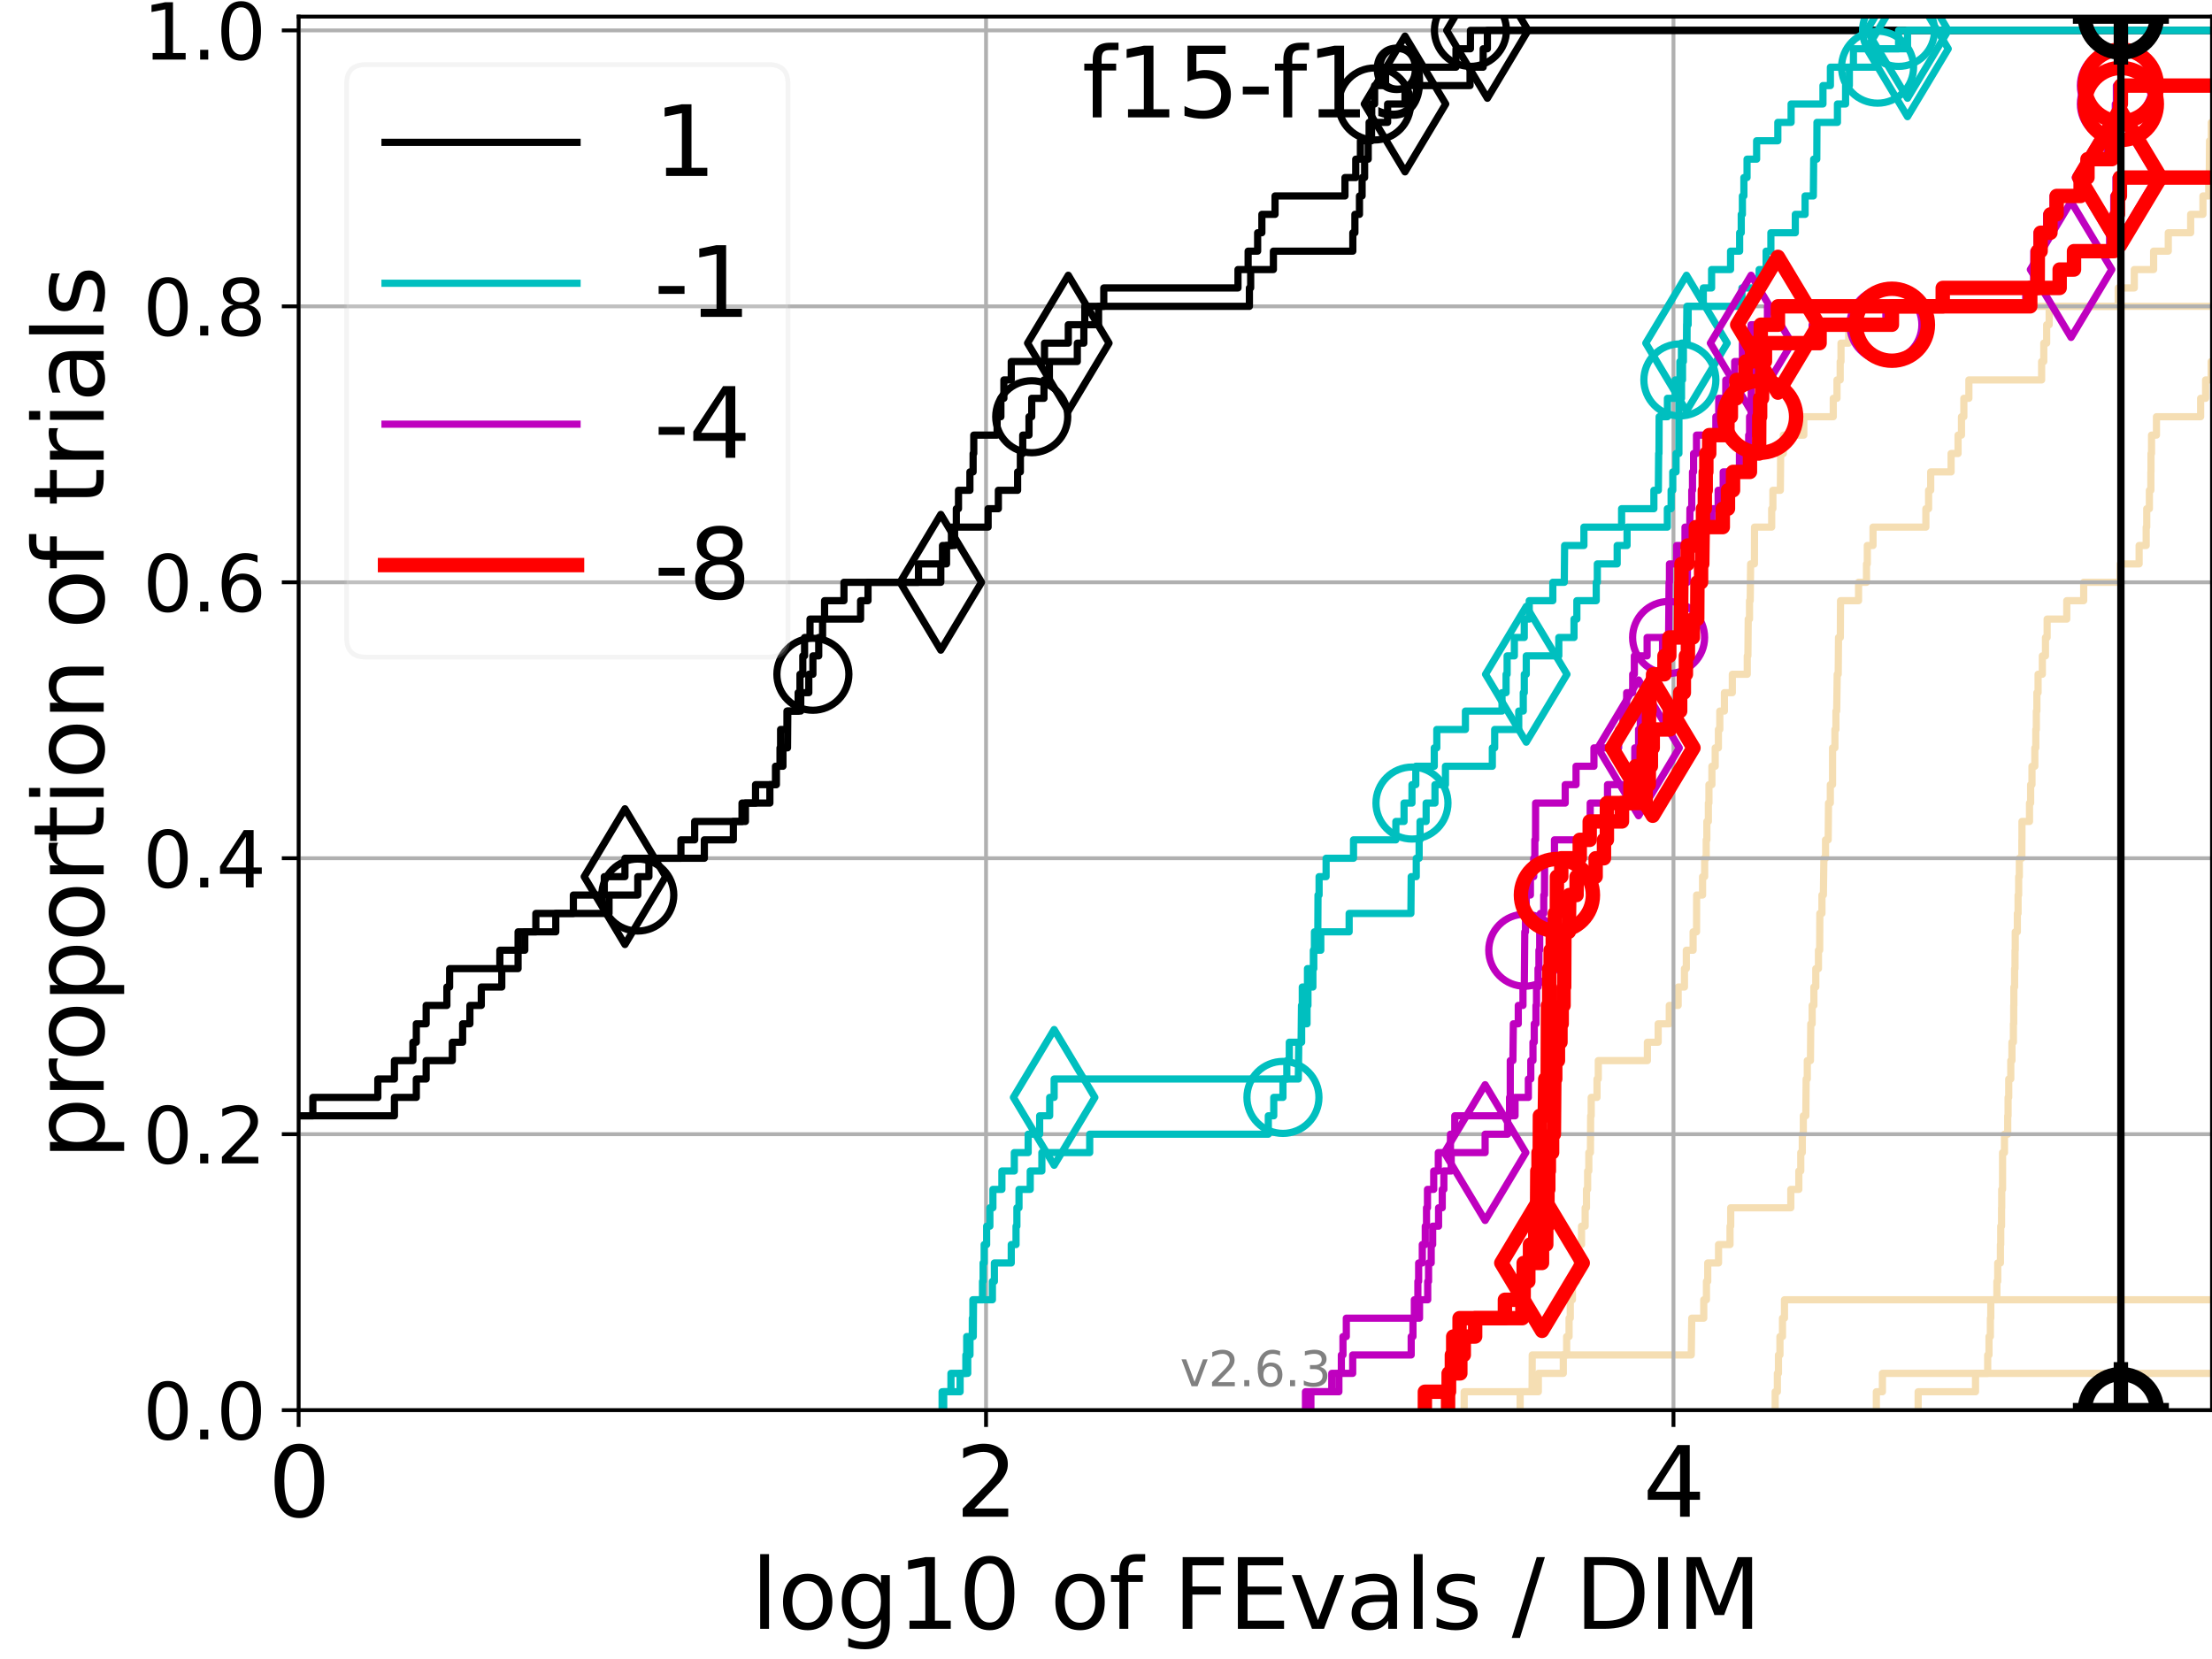<?xml version="1.0" encoding="utf-8" standalone="no"?>
<!DOCTYPE svg PUBLIC "-//W3C//DTD SVG 1.1//EN"
  "http://www.w3.org/Graphics/SVG/1.1/DTD/svg11.dtd">
<svg xmlns:xlink="http://www.w3.org/1999/xlink" width="460.8pt" height="345.6pt" viewBox="0 0 460.8 345.6" xmlns="http://www.w3.org/2000/svg" version="1.1">
 <defs>
  <style type="text/css">*{stroke-linejoin: round; stroke-linecap: butt}</style>
 </defs>
 <g id="figure_1">
  <g id="patch_1">
   <path d="M 0 345.6 
L 460.8 345.6 
L 460.8 0 
L 0 0 
z
" style="fill: #ffffff"/>
  </g>
  <g id="axes_1">
   <g id="patch_2">
    <path d="M 62.208 293.76 
L 460.8 293.76 
L 460.8 3.456 
L 62.208 3.456 
z
" style="fill: #ffffff"/>
   </g>
   <g id="line2d_1"/>
   <g id="line2d_2"/>
   <g id="line2d_3"/>
   <g id="line2d_4"/>
   <g id="line2d_5"/>
   <g id="line2d_6"/>
   <g id="line2d_7"/>
   <g id="line2d_8"/>
   <g id="line2d_9">
    <path d="M 305.014 293.76 
L 305.014 289.928 
L 320.463 289.928 
L 320.463 286.095 
L 325.664 286.095 
L 325.664 282.263 
L 326.362 282.263 
L 326.362 278.43 
L 326.864 278.43 
L 326.864 274.598 
L 327.119 274.598 
L 327.119 270.766 
L 327.568 270.766 
L 327.568 266.933 
L 328.467 266.933 
L 328.505 259.268 
L 329.465 259.268 
L 329.465 255.436 
L 330.214 255.436 
L 330.214 251.604 
L 330.492 251.604 
L 330.492 247.771 
L 330.734 247.771 
L 330.734 243.939 
L 330.981 243.939 
L 330.981 240.106 
L 331.317 240.106 
L 331.361 232.442 
L 331.477 232.442 
L 331.477 228.609 
L 332.689 228.609 
L 332.689 224.777 
L 332.954 224.777 
L 332.954 220.944 
L 343.184 220.944 
L 343.184 217.112 
L 345.428 217.112 
L 345.428 213.28 
L 347.742 213.28 
L 347.742 209.447 
L 349.592 209.447 
L 349.592 205.615 
L 350.902 205.615 
L 350.902 201.782 
L 351.292 201.782 
L 351.292 197.95 
L 352.703 197.95 
L 352.703 194.118 
L 353.423 194.118 
L 353.439 186.453 
L 354.676 186.453 
L 354.676 182.621 
L 355.112 182.621 
L 355.112 178.788 
L 355.435 178.788 
L 355.435 174.956 
L 355.569 174.956 
L 355.569 171.123 
L 355.883 171.123 
L 355.883 167.291 
L 356.001 167.291 
L 356.001 163.459 
L 356.62 163.459 
L 356.62 159.626 
L 357.307 159.626 
L 357.307 155.794 
L 357.976 155.794 
L 357.976 151.961 
L 358.264 151.961 
L 358.264 148.129 
L 359.225 148.129 
L 359.225 144.297 
L 360.875 144.297 
L 360.875 140.464 
L 363.986 140.464 
L 363.986 136.632 
L 364.119 136.632 
L 364.188 128.967 
L 364.457 128.967 
L 364.457 125.135 
L 364.602 125.135 
L 364.687 117.47 
L 365.481 117.47 
L 365.5 109.805 
L 369.078 109.805 
L 369.078 105.973 
L 369.321 105.973 
L 369.321 102.14 
L 370.877 102.14 
L 370.946 94.475 
L 371.5 94.475 
L 371.5 90.643 
L 375.768 90.643 
L 375.768 86.811 
L 381.903 86.811 
L 381.903 82.978 
L 382.681 82.978 
L 382.681 79.146 
L 383.347 79.146 
L 383.347 75.313 
L 383.515 75.313 
L 383.515 71.481 
L 385.116 71.481 
L 385.116 67.649 
L 386.346 67.649 
L 386.346 63.816 
L 441.26 63.816 
L 441.26 59.984 
L 444.613 59.984 
L 444.613 56.151 
L 448.636 56.151 
L 448.636 52.319 
L 451.693 52.319 
L 451.693 48.487 
L 456.354 48.487 
L 456.354 44.654 
L 458.914 44.654 
L 458.914 40.822 
L 460.119 40.822 
L 460.119 36.989 
L 460.231 36.989 
L 460.292 29.325 
L 460.666 29.325 
L 460.666 25.492 
L 461.8 25.492 
L 461.8 25.492 
" clip-path="url(#p45bc0c16fe)" style="fill: none; stroke: #f5deb3; stroke-width: 1.5; stroke-linecap: square"/>
   </g>
   <g id="line2d_10"/>
   <g id="line2d_11"/>
   <g id="line2d_12"/>
   <g id="line2d_13"/>
   <g id="line2d_14"/>
   <g id="line2d_15"/>
   <g id="line2d_16"/>
   <g id="line2d_17"/>
   <g id="line2d_18"/>
   <g id="line2d_19"/>
   <g id="line2d_20"/>
   <g id="line2d_21"/>
   <g id="line2d_22"/>
   <g id="line2d_23"/>
   <g id="line2d_24">
    <path d="M 316.673 293.76 
L 316.673 289.928 
L 319.158 289.928 
L 319.19 282.263 
L 352.32 282.263 
L 352.426 274.598 
L 354.924 274.598 
L 354.924 270.766 
L 355.484 270.766 
L 355.484 266.933 
L 355.752 266.933 
L 355.752 263.101 
L 358.003 263.101 
L 358.003 259.268 
L 360.394 259.268 
L 360.394 255.436 
L 360.537 255.436 
L 360.537 251.604 
L 373.059 251.604 
L 373.059 247.771 
L 374.729 247.771 
L 374.729 243.939 
L 375.132 243.939 
L 375.132 240.106 
L 375.451 240.106 
L 375.451 236.274 
L 375.666 236.274 
L 375.666 232.442 
L 376.185 232.442 
L 376.255 224.777 
L 376.492 224.777 
L 376.492 220.944 
L 377.149 220.944 
L 377.217 213.28 
L 377.507 213.28 
L 377.507 209.447 
L 377.864 209.447 
L 377.864 205.615 
L 378.264 205.615 
L 378.264 201.782 
L 378.818 201.782 
L 378.818 197.95 
L 379.072 197.95 
L 379.103 190.285 
L 379.545 190.285 
L 379.545 186.453 
L 379.842 186.453 
L 379.95 178.788 
L 380.29 178.788 
L 380.29 174.956 
L 380.845 174.956 
L 380.913 167.291 
L 381.288 167.291 
L 381.288 163.459 
L 381.751 163.459 
L 381.758 155.794 
L 382.246 155.794 
L 382.246 151.961 
L 382.458 151.961 
L 382.458 148.129 
L 382.617 148.129 
L 382.724 140.464 
L 382.932 140.464 
L 382.998 132.799 
L 383.376 132.799 
L 383.416 125.135 
L 387.172 125.135 
L 387.172 121.302 
L 388.826 121.302 
L 388.826 117.47 
L 388.995 117.47 
L 388.995 113.637 
L 390.184 113.637 
L 390.184 109.805 
L 401.195 109.805 
L 401.195 105.973 
L 401.763 105.973 
L 401.763 102.14 
L 402.199 102.14 
L 402.199 98.308 
L 406.447 98.308 
L 406.447 94.475 
L 407.9 94.475 
L 407.9 90.643 
L 408.614 90.643 
L 408.614 86.811 
L 409.107 86.811 
L 409.107 82.978 
L 410.153 82.978 
L 410.153 79.146 
L 425.308 79.146 
L 425.308 75.313 
L 425.757 75.313 
L 425.757 71.481 
L 426.358 71.481 
L 426.358 67.649 
L 426.883 67.649 
L 426.883 63.816 
L 461.8 63.816 
L 461.8 63.816 
" clip-path="url(#p45bc0c16fe)" style="fill: none; stroke: #f5deb3; stroke-width: 1.5; stroke-linecap: square"/>
   </g>
   <g id="line2d_25">
    <path d="M 369.801 293.76 
L 369.801 289.928 
L 370.259 289.928 
L 370.259 286.095 
L 370.486 286.095 
L 370.486 282.263 
L 370.795 282.263 
L 370.795 278.43 
L 371.326 278.43 
L 371.326 274.598 
L 371.739 274.598 
L 371.739 270.766 
L 371.739 270.766 
L 371.739 270.766 
L 460.8 270.766 
" clip-path="url(#p45bc0c16fe)" style="fill: none; stroke: #f5deb3; stroke-width: 1.5; stroke-linecap: square"/>
   </g>
   <g id="line2d_26">
    <path d="M 399.587 293.76 
L 399.587 289.928 
L 411.537 289.928 
L 411.537 286.095 
L 411.537 286.095 
L 411.537 286.095 
L 460.8 286.095 
" clip-path="url(#p45bc0c16fe)" style="fill: none; stroke: #f5deb3; stroke-width: 1.5; stroke-linecap: square"/>
   </g>
   <g id="line2d_27"/>
   <g id="line2d_28">
    <path d="M 390.877 293.76 
L 390.877 289.928 
L 392.142 289.928 
L 392.142 286.095 
L 414.073 286.095 
L 414.073 282.263 
L 414.346 282.263 
L 414.346 278.43 
L 414.63 278.43 
L 414.63 274.598 
L 414.718 274.598 
L 414.718 270.766 
L 415.988 270.766 
L 415.988 266.933 
L 416.162 266.933 
L 416.162 263.101 
L 416.724 263.101 
L 416.724 259.268 
L 416.789 259.268 
L 416.789 255.436 
L 416.961 255.436 
L 416.961 251.604 
L 416.997 251.604 
L 416.997 247.771 
L 417.17 247.771 
L 417.17 243.939 
L 417.172 243.939 
L 417.172 240.106 
L 417.57 240.106 
L 417.57 236.274 
L 418.243 236.274 
L 418.243 232.442 
L 418.321 232.442 
L 418.321 228.609 
L 418.456 228.609 
L 418.456 224.777 
L 418.882 224.777 
L 418.882 220.944 
L 419.124 220.944 
L 419.124 217.112 
L 419.428 217.112 
L 419.428 213.28 
L 419.491 213.28 
L 419.491 209.447 
L 419.523 209.447 
L 419.523 205.615 
L 419.678 205.615 
L 419.678 201.782 
L 419.765 201.782 
L 419.765 197.95 
L 419.814 197.95 
L 419.814 194.118 
L 420.251 194.118 
L 420.251 190.285 
L 420.401 190.285 
L 420.401 186.453 
L 420.524 186.453 
L 420.524 182.621 
L 420.663 182.621 
L 420.663 178.788 
L 421.189 178.788 
L 421.189 174.956 
L 421.21 174.956 
L 421.21 171.123 
L 422.783 171.123 
L 422.783 167.291 
L 423.019 167.291 
L 423.019 163.459 
L 423.298 163.459 
L 423.298 159.626 
L 423.889 159.626 
L 423.889 155.794 
L 424.092 155.794 
L 424.092 151.961 
L 424.208 151.961 
L 424.208 148.129 
L 424.321 148.129 
L 424.321 144.297 
L 424.569 144.297 
L 424.569 140.464 
L 425.457 140.464 
L 425.457 136.632 
L 426.109 136.632 
L 426.109 132.799 
L 426.455 132.799 
L 426.455 128.967 
L 430.548 128.967 
L 430.548 125.135 
L 434.069 125.135 
L 434.069 121.302 
L 441.686 121.302 
L 441.686 117.47 
L 445.618 117.47 
L 445.618 113.637 
L 447.089 113.637 
L 447.089 109.805 
L 447.205 109.805 
L 447.205 105.973 
L 447.758 105.973 
L 447.758 102.14 
L 448.063 102.14 
L 448.063 98.308 
L 448.093 98.308 
L 448.093 94.475 
L 448.202 94.475 
L 448.202 90.643 
L 449.231 90.643 
L 449.231 86.811 
L 458.433 86.811 
L 458.433 82.978 
L 459.469 82.978 
L 459.469 79.146 
L 460.63 79.146 
L 460.63 75.313 
L 461.8 75.313 
" clip-path="url(#p45bc0c16fe)" style="fill: none; stroke: #f5deb3; stroke-width: 1.5; stroke-linecap: square"/>
   </g>
   <g id="line2d_29"/>
   <g id="line2d_30"/>
   <g id="matplotlib.axis_1">
    <g id="xtick_1">
     <g id="line2d_31">
      <path d="M 62.208 293.76 
L 62.208 3.456 
" clip-path="url(#p45bc0c16fe)" style="fill: none; stroke: #b0b0b0; stroke-width: 0.8; stroke-linecap: square"/>
     </g>
     <g id="line2d_32">
      <defs>
       <path id="m031c2092c4" d="M 0 0 
L 0 3.5 
" style="stroke: #000000; stroke-width: 0.8"/>
      </defs>
      <g>
       <use xlink:href="#m031c2092c4" x="62.208" y="293.76" style="stroke: #000000; stroke-width: 0.8"/>
      </g>
     </g>
     <g id="text_1">
      <!-- 0 -->
      <g transform="translate(55.846 315.957)scale(0.2 -0.2)">
       <defs>
        <path id="DejaVuSans-30" d="M 2034 4250 
Q 1547 4250 1301 3770 
Q 1056 3291 1056 2328 
Q 1056 1369 1301 889 
Q 1547 409 2034 409 
Q 2525 409 2770 889 
Q 3016 1369 3016 2328 
Q 3016 3291 2770 3770 
Q 2525 4250 2034 4250 
z
M 2034 4750 
Q 2819 4750 3233 4129 
Q 3647 3509 3647 2328 
Q 3647 1150 3233 529 
Q 2819 -91 2034 -91 
Q 1250 -91 836 529 
Q 422 1150 422 2328 
Q 422 3509 836 4129 
Q 1250 4750 2034 4750 
z
" transform="scale(0.016)"/>
       </defs>
       <use xlink:href="#DejaVuSans-30"/>
      </g>
     </g>
    </g>
    <g id="xtick_2">
     <g id="line2d_33">
      <path d="M 205.412 293.76 
L 205.412 3.456 
" clip-path="url(#p45bc0c16fe)" style="fill: none; stroke: #b0b0b0; stroke-width: 0.8; stroke-linecap: square"/>
     </g>
     <g id="line2d_34">
      <g>
       <use xlink:href="#m031c2092c4" x="205.412" y="293.76" style="stroke: #000000; stroke-width: 0.8"/>
      </g>
     </g>
     <g id="text_2">
      <!-- 2 -->
      <g transform="translate(199.049 315.957)scale(0.2 -0.2)">
       <defs>
        <path id="DejaVuSans-32" d="M 1228 531 
L 3431 531 
L 3431 0 
L 469 0 
L 469 531 
Q 828 903 1448 1529 
Q 2069 2156 2228 2338 
Q 2531 2678 2651 2914 
Q 2772 3150 2772 3378 
Q 2772 3750 2511 3984 
Q 2250 4219 1831 4219 
Q 1534 4219 1204 4116 
Q 875 4013 500 3803 
L 500 4441 
Q 881 4594 1212 4672 
Q 1544 4750 1819 4750 
Q 2544 4750 2975 4387 
Q 3406 4025 3406 3419 
Q 3406 3131 3298 2873 
Q 3191 2616 2906 2266 
Q 2828 2175 2409 1742 
Q 1991 1309 1228 531 
z
" transform="scale(0.016)"/>
       </defs>
       <use xlink:href="#DejaVuSans-32"/>
      </g>
     </g>
    </g>
    <g id="xtick_3">
     <g id="line2d_35">
      <path d="M 348.616 293.76 
L 348.616 3.456 
" clip-path="url(#p45bc0c16fe)" style="fill: none; stroke: #b0b0b0; stroke-width: 0.8; stroke-linecap: square"/>
     </g>
     <g id="line2d_36">
      <g>
       <use xlink:href="#m031c2092c4" x="348.616" y="293.76" style="stroke: #000000; stroke-width: 0.8"/>
      </g>
     </g>
     <g id="text_3">
      <!-- 4 -->
      <g transform="translate(342.253 315.957)scale(0.2 -0.2)">
       <defs>
        <path id="DejaVuSans-34" d="M 2419 4116 
L 825 1625 
L 2419 1625 
L 2419 4116 
z
M 2253 4666 
L 3047 4666 
L 3047 1625 
L 3713 1625 
L 3713 1100 
L 3047 1100 
L 3047 0 
L 2419 0 
L 2419 1100 
L 313 1100 
L 313 1709 
L 2253 4666 
z
" transform="scale(0.016)"/>
       </defs>
       <use xlink:href="#DejaVuSans-34"/>
      </g>
     </g>
    </g>
    <g id="text_4">
     <!-- log10 of FEvals / DIM -->
     <g transform="translate(156.431 339.313)scale(0.2 -0.2)">
      <defs>
       <path id="DejaVuSans-6c" d="M 603 4863 
L 1178 4863 
L 1178 0 
L 603 0 
L 603 4863 
z
" transform="scale(0.016)"/>
       <path id="DejaVuSans-6f" d="M 1959 3097 
Q 1497 3097 1228 2736 
Q 959 2375 959 1747 
Q 959 1119 1226 758 
Q 1494 397 1959 397 
Q 2419 397 2687 759 
Q 2956 1122 2956 1747 
Q 2956 2369 2687 2733 
Q 2419 3097 1959 3097 
z
M 1959 3584 
Q 2709 3584 3137 3096 
Q 3566 2609 3566 1747 
Q 3566 888 3137 398 
Q 2709 -91 1959 -91 
Q 1206 -91 779 398 
Q 353 888 353 1747 
Q 353 2609 779 3096 
Q 1206 3584 1959 3584 
z
" transform="scale(0.016)"/>
       <path id="DejaVuSans-67" d="M 2906 1791 
Q 2906 2416 2648 2759 
Q 2391 3103 1925 3103 
Q 1463 3103 1205 2759 
Q 947 2416 947 1791 
Q 947 1169 1205 825 
Q 1463 481 1925 481 
Q 2391 481 2648 825 
Q 2906 1169 2906 1791 
z
M 3481 434 
Q 3481 -459 3084 -895 
Q 2688 -1331 1869 -1331 
Q 1566 -1331 1297 -1286 
Q 1028 -1241 775 -1147 
L 775 -588 
Q 1028 -725 1275 -790 
Q 1522 -856 1778 -856 
Q 2344 -856 2625 -561 
Q 2906 -266 2906 331 
L 2906 616 
Q 2728 306 2450 153 
Q 2172 0 1784 0 
Q 1141 0 747 490 
Q 353 981 353 1791 
Q 353 2603 747 3093 
Q 1141 3584 1784 3584 
Q 2172 3584 2450 3431 
Q 2728 3278 2906 2969 
L 2906 3500 
L 3481 3500 
L 3481 434 
z
" transform="scale(0.016)"/>
       <path id="DejaVuSans-31" d="M 794 531 
L 1825 531 
L 1825 4091 
L 703 3866 
L 703 4441 
L 1819 4666 
L 2450 4666 
L 2450 531 
L 3481 531 
L 3481 0 
L 794 0 
L 794 531 
z
" transform="scale(0.016)"/>
       <path id="DejaVuSans-20" transform="scale(0.016)"/>
       <path id="DejaVuSans-66" d="M 2375 4863 
L 2375 4384 
L 1825 4384 
Q 1516 4384 1395 4259 
Q 1275 4134 1275 3809 
L 1275 3500 
L 2222 3500 
L 2222 3053 
L 1275 3053 
L 1275 0 
L 697 0 
L 697 3053 
L 147 3053 
L 147 3500 
L 697 3500 
L 697 3744 
Q 697 4328 969 4595 
Q 1241 4863 1831 4863 
L 2375 4863 
z
" transform="scale(0.016)"/>
       <path id="DejaVuSans-46" d="M 628 4666 
L 3309 4666 
L 3309 4134 
L 1259 4134 
L 1259 2759 
L 3109 2759 
L 3109 2228 
L 1259 2228 
L 1259 0 
L 628 0 
L 628 4666 
z
" transform="scale(0.016)"/>
       <path id="DejaVuSans-45" d="M 628 4666 
L 3578 4666 
L 3578 4134 
L 1259 4134 
L 1259 2753 
L 3481 2753 
L 3481 2222 
L 1259 2222 
L 1259 531 
L 3634 531 
L 3634 0 
L 628 0 
L 628 4666 
z
" transform="scale(0.016)"/>
       <path id="DejaVuSans-76" d="M 191 3500 
L 800 3500 
L 1894 563 
L 2988 3500 
L 3597 3500 
L 2284 0 
L 1503 0 
L 191 3500 
z
" transform="scale(0.016)"/>
       <path id="DejaVuSans-61" d="M 2194 1759 
Q 1497 1759 1228 1600 
Q 959 1441 959 1056 
Q 959 750 1161 570 
Q 1363 391 1709 391 
Q 2188 391 2477 730 
Q 2766 1069 2766 1631 
L 2766 1759 
L 2194 1759 
z
M 3341 1997 
L 3341 0 
L 2766 0 
L 2766 531 
Q 2569 213 2275 61 
Q 1981 -91 1556 -91 
Q 1019 -91 701 211 
Q 384 513 384 1019 
Q 384 1609 779 1909 
Q 1175 2209 1959 2209 
L 2766 2209 
L 2766 2266 
Q 2766 2663 2505 2880 
Q 2244 3097 1772 3097 
Q 1472 3097 1187 3025 
Q 903 2953 641 2809 
L 641 3341 
Q 956 3463 1253 3523 
Q 1550 3584 1831 3584 
Q 2591 3584 2966 3190 
Q 3341 2797 3341 1997 
z
" transform="scale(0.016)"/>
       <path id="DejaVuSans-73" d="M 2834 3397 
L 2834 2853 
Q 2591 2978 2328 3040 
Q 2066 3103 1784 3103 
Q 1356 3103 1142 2972 
Q 928 2841 928 2578 
Q 928 2378 1081 2264 
Q 1234 2150 1697 2047 
L 1894 2003 
Q 2506 1872 2764 1633 
Q 3022 1394 3022 966 
Q 3022 478 2636 193 
Q 2250 -91 1575 -91 
Q 1294 -91 989 -36 
Q 684 19 347 128 
L 347 722 
Q 666 556 975 473 
Q 1284 391 1588 391 
Q 1994 391 2212 530 
Q 2431 669 2431 922 
Q 2431 1156 2273 1281 
Q 2116 1406 1581 1522 
L 1381 1569 
Q 847 1681 609 1914 
Q 372 2147 372 2553 
Q 372 3047 722 3315 
Q 1072 3584 1716 3584 
Q 2034 3584 2315 3537 
Q 2597 3491 2834 3397 
z
" transform="scale(0.016)"/>
       <path id="DejaVuSans-2f" d="M 1625 4666 
L 2156 4666 
L 531 -594 
L 0 -594 
L 1625 4666 
z
" transform="scale(0.016)"/>
       <path id="DejaVuSans-44" d="M 1259 4147 
L 1259 519 
L 2022 519 
Q 2988 519 3436 956 
Q 3884 1394 3884 2338 
Q 3884 3275 3436 3711 
Q 2988 4147 2022 4147 
L 1259 4147 
z
M 628 4666 
L 1925 4666 
Q 3281 4666 3915 4102 
Q 4550 3538 4550 2338 
Q 4550 1131 3912 565 
Q 3275 0 1925 0 
L 628 0 
L 628 4666 
z
" transform="scale(0.016)"/>
       <path id="DejaVuSans-49" d="M 628 4666 
L 1259 4666 
L 1259 0 
L 628 0 
L 628 4666 
z
" transform="scale(0.016)"/>
       <path id="DejaVuSans-4d" d="M 628 4666 
L 1569 4666 
L 2759 1491 
L 3956 4666 
L 4897 4666 
L 4897 0 
L 4281 0 
L 4281 4097 
L 3078 897 
L 2444 897 
L 1241 4097 
L 1241 0 
L 628 0 
L 628 4666 
z
" transform="scale(0.016)"/>
      </defs>
      <use xlink:href="#DejaVuSans-6c"/>
      <use xlink:href="#DejaVuSans-6f" x="27.783"/>
      <use xlink:href="#DejaVuSans-67" x="88.965"/>
      <use xlink:href="#DejaVuSans-31" x="152.441"/>
      <use xlink:href="#DejaVuSans-30" x="216.064"/>
      <use xlink:href="#DejaVuSans-20" x="279.688"/>
      <use xlink:href="#DejaVuSans-6f" x="311.475"/>
      <use xlink:href="#DejaVuSans-66" x="372.656"/>
      <use xlink:href="#DejaVuSans-20" x="407.861"/>
      <use xlink:href="#DejaVuSans-46" x="439.648"/>
      <use xlink:href="#DejaVuSans-45" x="497.168"/>
      <use xlink:href="#DejaVuSans-76" x="560.352"/>
      <use xlink:href="#DejaVuSans-61" x="619.531"/>
      <use xlink:href="#DejaVuSans-6c" x="680.811"/>
      <use xlink:href="#DejaVuSans-73" x="708.594"/>
      <use xlink:href="#DejaVuSans-20" x="760.693"/>
      <use xlink:href="#DejaVuSans-2f" x="792.48"/>
      <use xlink:href="#DejaVuSans-20" x="826.172"/>
      <use xlink:href="#DejaVuSans-44" x="857.959"/>
      <use xlink:href="#DejaVuSans-49" x="934.961"/>
      <use xlink:href="#DejaVuSans-4d" x="964.453"/>
     </g>
    </g>
   </g>
   <g id="matplotlib.axis_2">
    <g id="ytick_1">
     <g id="line2d_37">
      <path d="M 62.208 293.76 
L 460.8 293.76 
" clip-path="url(#p45bc0c16fe)" style="fill: none; stroke: #b0b0b0; stroke-width: 0.8; stroke-linecap: square"/>
     </g>
     <g id="line2d_38">
      <defs>
       <path id="m272a6a2c59" d="M 0 0 
L -3.5 0 
" style="stroke: #000000; stroke-width: 0.8"/>
      </defs>
      <g>
       <use xlink:href="#m272a6a2c59" x="62.208" y="293.76" style="stroke: #000000; stroke-width: 0.8"/>
      </g>
     </g>
     <g id="text_5">
      <!-- 0.0 -->
      <g transform="translate(29.763 299.839)scale(0.16 -0.16)">
       <defs>
        <path id="DejaVuSans-2e" d="M 684 794 
L 1344 794 
L 1344 0 
L 684 0 
L 684 794 
z
" transform="scale(0.016)"/>
       </defs>
       <use xlink:href="#DejaVuSans-30"/>
       <use xlink:href="#DejaVuSans-2e" x="63.623"/>
       <use xlink:href="#DejaVuSans-30" x="95.41"/>
      </g>
     </g>
    </g>
    <g id="ytick_2">
     <g id="line2d_39">
      <path d="M 62.208 236.274 
L 460.8 236.274 
" clip-path="url(#p45bc0c16fe)" style="fill: none; stroke: #b0b0b0; stroke-width: 0.8; stroke-linecap: square"/>
     </g>
     <g id="line2d_40">
      <g>
       <use xlink:href="#m272a6a2c59" x="62.208" y="236.274" style="stroke: #000000; stroke-width: 0.8"/>
      </g>
     </g>
     <g id="text_6">
      <!-- 0.2 -->
      <g transform="translate(29.763 242.353)scale(0.16 -0.16)">
       <use xlink:href="#DejaVuSans-30"/>
       <use xlink:href="#DejaVuSans-2e" x="63.623"/>
       <use xlink:href="#DejaVuSans-32" x="95.41"/>
      </g>
     </g>
    </g>
    <g id="ytick_3">
     <g id="line2d_41">
      <path d="M 62.208 178.788 
L 460.8 178.788 
" clip-path="url(#p45bc0c16fe)" style="fill: none; stroke: #b0b0b0; stroke-width: 0.8; stroke-linecap: square"/>
     </g>
     <g id="line2d_42">
      <g>
       <use xlink:href="#m272a6a2c59" x="62.208" y="178.788" style="stroke: #000000; stroke-width: 0.8"/>
      </g>
     </g>
     <g id="text_7">
      <!-- 0.4 -->
      <g transform="translate(29.763 184.867)scale(0.16 -0.16)">
       <use xlink:href="#DejaVuSans-30"/>
       <use xlink:href="#DejaVuSans-2e" x="63.623"/>
       <use xlink:href="#DejaVuSans-34" x="95.41"/>
      </g>
     </g>
    </g>
    <g id="ytick_4">
     <g id="line2d_43">
      <path d="M 62.208 121.302 
L 460.8 121.302 
" clip-path="url(#p45bc0c16fe)" style="fill: none; stroke: #b0b0b0; stroke-width: 0.8; stroke-linecap: square"/>
     </g>
     <g id="line2d_44">
      <g>
       <use xlink:href="#m272a6a2c59" x="62.208" y="121.302" style="stroke: #000000; stroke-width: 0.8"/>
      </g>
     </g>
     <g id="text_8">
      <!-- 0.6 -->
      <g transform="translate(29.763 127.381)scale(0.16 -0.16)">
       <defs>
        <path id="DejaVuSans-36" d="M 2113 2584 
Q 1688 2584 1439 2293 
Q 1191 2003 1191 1497 
Q 1191 994 1439 701 
Q 1688 409 2113 409 
Q 2538 409 2786 701 
Q 3034 994 3034 1497 
Q 3034 2003 2786 2293 
Q 2538 2584 2113 2584 
z
M 3366 4563 
L 3366 3988 
Q 3128 4100 2886 4159 
Q 2644 4219 2406 4219 
Q 1781 4219 1451 3797 
Q 1122 3375 1075 2522 
Q 1259 2794 1537 2939 
Q 1816 3084 2150 3084 
Q 2853 3084 3261 2657 
Q 3669 2231 3669 1497 
Q 3669 778 3244 343 
Q 2819 -91 2113 -91 
Q 1303 -91 875 529 
Q 447 1150 447 2328 
Q 447 3434 972 4092 
Q 1497 4750 2381 4750 
Q 2619 4750 2861 4703 
Q 3103 4656 3366 4563 
z
" transform="scale(0.016)"/>
       </defs>
       <use xlink:href="#DejaVuSans-30"/>
       <use xlink:href="#DejaVuSans-2e" x="63.623"/>
       <use xlink:href="#DejaVuSans-36" x="95.41"/>
      </g>
     </g>
    </g>
    <g id="ytick_5">
     <g id="line2d_45">
      <path d="M 62.208 63.816 
L 460.8 63.816 
" clip-path="url(#p45bc0c16fe)" style="fill: none; stroke: #b0b0b0; stroke-width: 0.8; stroke-linecap: square"/>
     </g>
     <g id="line2d_46">
      <g>
       <use xlink:href="#m272a6a2c59" x="62.208" y="63.816" style="stroke: #000000; stroke-width: 0.8"/>
      </g>
     </g>
     <g id="text_9">
      <!-- 0.8 -->
      <g transform="translate(29.763 69.895)scale(0.16 -0.16)">
       <defs>
        <path id="DejaVuSans-38" d="M 2034 2216 
Q 1584 2216 1326 1975 
Q 1069 1734 1069 1313 
Q 1069 891 1326 650 
Q 1584 409 2034 409 
Q 2484 409 2743 651 
Q 3003 894 3003 1313 
Q 3003 1734 2745 1975 
Q 2488 2216 2034 2216 
z
M 1403 2484 
Q 997 2584 770 2862 
Q 544 3141 544 3541 
Q 544 4100 942 4425 
Q 1341 4750 2034 4750 
Q 2731 4750 3128 4425 
Q 3525 4100 3525 3541 
Q 3525 3141 3298 2862 
Q 3072 2584 2669 2484 
Q 3125 2378 3379 2068 
Q 3634 1759 3634 1313 
Q 3634 634 3220 271 
Q 2806 -91 2034 -91 
Q 1263 -91 848 271 
Q 434 634 434 1313 
Q 434 1759 690 2068 
Q 947 2378 1403 2484 
z
M 1172 3481 
Q 1172 3119 1398 2916 
Q 1625 2713 2034 2713 
Q 2441 2713 2670 2916 
Q 2900 3119 2900 3481 
Q 2900 3844 2670 4047 
Q 2441 4250 2034 4250 
Q 1625 4250 1398 4047 
Q 1172 3844 1172 3481 
z
" transform="scale(0.016)"/>
       </defs>
       <use xlink:href="#DejaVuSans-30"/>
       <use xlink:href="#DejaVuSans-2e" x="63.623"/>
       <use xlink:href="#DejaVuSans-38" x="95.41"/>
      </g>
     </g>
    </g>
    <g id="ytick_6">
     <g id="line2d_47">
      <path d="M 62.208 6.33 
L 460.8 6.33 
" clip-path="url(#p45bc0c16fe)" style="fill: none; stroke: #b0b0b0; stroke-width: 0.8; stroke-linecap: square"/>
     </g>
     <g id="line2d_48">
      <g>
       <use xlink:href="#m272a6a2c59" x="62.208" y="6.33" style="stroke: #000000; stroke-width: 0.8"/>
      </g>
     </g>
     <g id="text_10">
      <!-- 1.0 -->
      <g transform="translate(29.763 12.409)scale(0.16 -0.16)">
       <use xlink:href="#DejaVuSans-31"/>
       <use xlink:href="#DejaVuSans-2e" x="63.623"/>
       <use xlink:href="#DejaVuSans-30" x="95.41"/>
      </g>
     </g>
    </g>
    <g id="text_11">
     <!-- proportion of trials -->
     <g transform="translate(21.604 241.614)rotate(-90)scale(0.2 -0.2)">
      <defs>
       <path id="DejaVuSans-70" d="M 1159 525 
L 1159 -1331 
L 581 -1331 
L 581 3500 
L 1159 3500 
L 1159 2969 
Q 1341 3281 1617 3432 
Q 1894 3584 2278 3584 
Q 2916 3584 3314 3078 
Q 3713 2572 3713 1747 
Q 3713 922 3314 415 
Q 2916 -91 2278 -91 
Q 1894 -91 1617 61 
Q 1341 213 1159 525 
z
M 3116 1747 
Q 3116 2381 2855 2742 
Q 2594 3103 2138 3103 
Q 1681 3103 1420 2742 
Q 1159 2381 1159 1747 
Q 1159 1113 1420 752 
Q 1681 391 2138 391 
Q 2594 391 2855 752 
Q 3116 1113 3116 1747 
z
" transform="scale(0.016)"/>
       <path id="DejaVuSans-72" d="M 2631 2963 
Q 2534 3019 2420 3045 
Q 2306 3072 2169 3072 
Q 1681 3072 1420 2755 
Q 1159 2438 1159 1844 
L 1159 0 
L 581 0 
L 581 3500 
L 1159 3500 
L 1159 2956 
Q 1341 3275 1631 3429 
Q 1922 3584 2338 3584 
Q 2397 3584 2469 3576 
Q 2541 3569 2628 3553 
L 2631 2963 
z
" transform="scale(0.016)"/>
       <path id="DejaVuSans-74" d="M 1172 4494 
L 1172 3500 
L 2356 3500 
L 2356 3053 
L 1172 3053 
L 1172 1153 
Q 1172 725 1289 603 
Q 1406 481 1766 481 
L 2356 481 
L 2356 0 
L 1766 0 
Q 1100 0 847 248 
Q 594 497 594 1153 
L 594 3053 
L 172 3053 
L 172 3500 
L 594 3500 
L 594 4494 
L 1172 4494 
z
" transform="scale(0.016)"/>
       <path id="DejaVuSans-69" d="M 603 3500 
L 1178 3500 
L 1178 0 
L 603 0 
L 603 3500 
z
M 603 4863 
L 1178 4863 
L 1178 4134 
L 603 4134 
L 603 4863 
z
" transform="scale(0.016)"/>
       <path id="DejaVuSans-6e" d="M 3513 2113 
L 3513 0 
L 2938 0 
L 2938 2094 
Q 2938 2591 2744 2837 
Q 2550 3084 2163 3084 
Q 1697 3084 1428 2787 
Q 1159 2491 1159 1978 
L 1159 0 
L 581 0 
L 581 3500 
L 1159 3500 
L 1159 2956 
Q 1366 3272 1645 3428 
Q 1925 3584 2291 3584 
Q 2894 3584 3203 3211 
Q 3513 2838 3513 2113 
z
" transform="scale(0.016)"/>
      </defs>
      <use xlink:href="#DejaVuSans-70"/>
      <use xlink:href="#DejaVuSans-72" x="63.477"/>
      <use xlink:href="#DejaVuSans-6f" x="102.34"/>
      <use xlink:href="#DejaVuSans-70" x="163.521"/>
      <use xlink:href="#DejaVuSans-6f" x="226.998"/>
      <use xlink:href="#DejaVuSans-72" x="288.18"/>
      <use xlink:href="#DejaVuSans-74" x="329.293"/>
      <use xlink:href="#DejaVuSans-69" x="368.502"/>
      <use xlink:href="#DejaVuSans-6f" x="396.285"/>
      <use xlink:href="#DejaVuSans-6e" x="457.467"/>
      <use xlink:href="#DejaVuSans-20" x="520.846"/>
      <use xlink:href="#DejaVuSans-6f" x="552.633"/>
      <use xlink:href="#DejaVuSans-66" x="613.814"/>
      <use xlink:href="#DejaVuSans-20" x="649.02"/>
      <use xlink:href="#DejaVuSans-74" x="680.807"/>
      <use xlink:href="#DejaVuSans-72" x="720.016"/>
      <use xlink:href="#DejaVuSans-69" x="761.129"/>
      <use xlink:href="#DejaVuSans-61" x="788.912"/>
      <use xlink:href="#DejaVuSans-6c" x="850.191"/>
      <use xlink:href="#DejaVuSans-73" x="877.975"/>
     </g>
    </g>
   </g>
   <g id="line2d_49">
    <path d="M -1 232.442 
L 82.167 232.442 
L 82.167 228.609 
L 86.726 228.609 
L 86.726 224.777 
L 88.777 224.777 
L 88.777 220.944 
L 94.225 220.944 
L 94.225 217.112 
L 96.371 217.112 
L 96.371 213.28 
L 97.888 213.28 
L 97.888 209.447 
L 100.263 209.447 
L 100.263 205.615 
L 104.529 205.615 
L 104.529 201.782 
L 107.925 201.782 
L 107.925 194.118 
L 115.78 194.118 
L 115.78 190.285 
L 119.442 190.285 
L 119.442 186.453 
L 125.884 186.453 
L 125.884 182.621 
L 130.186 182.621 
L 130.186 178.788 
L 146.728 178.788 
L 146.728 174.956 
L 152.771 174.956 
L 152.771 171.123 
L 154.577 171.123 
L 154.577 167.291 
L 160.379 167.291 
L 160.379 163.459 
L 161.738 163.459 
L 161.738 159.626 
L 163.101 159.626 
L 163.101 155.794 
L 164.056 155.794 
L 164.115 148.129 
L 166.268 148.129 
L 166.268 144.297 
L 166.649 144.297 
L 166.649 140.464 
L 167.239 140.464 
L 167.239 136.632 
L 167.608 136.632 
L 167.608 132.799 
L 168.741 132.799 
L 168.741 128.967 
L 179.276 128.967 
L 179.276 125.135 
L 180.822 125.135 
L 180.822 121.302 
L 195.985 121.302 
L 195.985 117.47 
L 196.341 117.47 
L 196.341 113.637 
L 198.2 113.637 
L 198.2 109.805 
L 199.222 109.805 
L 199.222 105.973 
L 199.674 105.973 
L 199.674 102.14 
L 202.049 102.14 
L 202.049 98.308 
L 202.717 98.308 
L 202.717 94.475 
L 202.853 94.475 
L 202.853 90.643 
L 207.719 90.643 
L 207.719 86.811 
L 208.503 86.811 
L 208.503 82.978 
L 209.13 82.978 
L 209.13 79.146 
L 210.664 79.146 
L 210.664 75.313 
L 217.592 75.313 
L 217.592 71.481 
L 222.546 71.481 
L 222.546 67.649 
L 225.979 67.649 
L 225.979 63.816 
L 260.275 63.816 
L 260.275 59.984 
L 260.538 59.984 
L 260.538 56.151 
L 265.274 56.151 
L 265.274 52.319 
L 281.817 52.319 
L 281.817 48.487 
L 282.25 48.487 
L 282.25 44.654 
L 283.202 44.654 
L 283.202 40.822 
L 283.749 40.822 
L 283.749 36.989 
L 284.274 36.989 
L 284.274 33.157 
L 285.024 33.157 
L 285.024 29.325 
L 285.72 29.325 
L 285.72 25.492 
L 289.065 25.492 
L 289.065 21.66 
L 292.687 21.66 
L 292.687 17.827 
L 306.238 17.827 
L 306.238 13.995 
L 308.97 13.995 
L 308.97 10.163 
L 309.851 10.163 
L 309.851 6.33 
L 309.851 6.33 
L 460.8 6.33 
L 460.8 6.33 
" clip-path="url(#p45bc0c16fe)" style="fill: none; stroke: #000000; stroke-width: 1.5; stroke-linecap: square"/>
   </g>
   <g id="line2d_50">
    <defs>
     <path id="mf02141f156" d="M -0 14.142 
L 8.485 0 
L -0 -14.142 
L -8.485 -0 
z
" style="stroke: #000000; stroke-width: 1.5; stroke-linejoin: miter"/>
    </defs>
    <g clip-path="url(#p45bc0c16fe)">
     <use xlink:href="#mf02141f156" x="130.186" y="182.621" style="fill-opacity: 0; stroke: #000000; stroke-width: 1.5; stroke-linejoin: miter"/>
     <use xlink:href="#mf02141f156" x="195.985" y="121.302" style="fill-opacity: 0; stroke: #000000; stroke-width: 1.5; stroke-linejoin: miter"/>
     <use xlink:href="#mf02141f156" x="222.546" y="71.481" style="fill-opacity: 0; stroke: #000000; stroke-width: 1.5; stroke-linejoin: miter"/>
     <use xlink:href="#mf02141f156" x="292.687" y="21.66" style="fill-opacity: 0; stroke: #000000; stroke-width: 1.5; stroke-linejoin: miter"/>
     <use xlink:href="#mf02141f156" x="309.851" y="6.33" style="fill-opacity: 0; stroke: #000000; stroke-width: 1.5; stroke-linejoin: miter"/>
    </g>
   </g>
   <g id="line2d_51">
    <path clip-path="url(#p45bc0c16fe)" style="fill: none; stroke: #000000; stroke-width: 1.5; stroke-linecap: square"/>
    <g clip-path="url(#p45bc0c16fe)">
     <use xlink:href="#mf02141f156" x="-1" y="581.19" style="fill-opacity: 0; stroke: #000000; stroke-width: 1.5; stroke-linejoin: miter"/>
     <use xlink:href="#mf02141f156" x="460.8" y="581.19" style="fill-opacity: 0; stroke: #000000; stroke-width: 1.5; stroke-linejoin: miter"/>
    </g>
   </g>
   <g id="line2d_52">
    <path d="M -1 232.442 
L 65.172 232.442 
L 65.172 228.609 
L 78.709 228.609 
L 78.709 224.777 
L 82.167 224.777 
L 82.167 220.944 
L 86.011 220.944 
L 86.011 217.112 
L 86.726 217.112 
L 86.726 213.28 
L 88.777 213.28 
L 88.777 209.447 
L 93.094 209.447 
L 93.094 205.615 
L 93.665 205.615 
L 93.665 201.782 
L 104.128 201.782 
L 104.128 197.95 
L 109.323 197.95 
L 109.323 194.118 
L 111.627 194.118 
L 111.627 190.285 
L 126.871 190.285 
L 126.871 186.453 
L 132.863 186.453 
L 132.863 182.621 
L 135.179 182.621 
L 135.179 178.788 
L 141.849 178.788 
L 141.849 174.956 
L 144.714 174.956 
L 144.714 171.123 
L 155.286 171.123 
L 155.286 167.291 
L 157.395 167.291 
L 157.395 163.459 
L 161.548 163.459 
L 161.548 159.626 
L 162.489 159.626 
L 162.489 155.794 
L 162.613 155.794 
L 162.613 151.961 
L 163.939 151.961 
L 163.939 148.129 
L 166.811 148.129 
L 166.811 144.297 
L 168.487 144.297 
L 168.487 140.464 
L 169.341 140.464 
L 169.341 136.632 
L 170.557 136.632 
L 170.557 132.799 
L 171.358 132.799 
L 171.358 128.967 
L 171.773 128.967 
L 171.773 125.135 
L 175.811 125.135 
L 175.811 121.302 
L 191.339 121.302 
L 191.339 117.47 
L 197.183 117.47 
L 197.183 113.637 
L 198.859 113.637 
L 198.859 109.805 
L 205.844 109.805 
L 205.844 105.973 
L 207.977 105.973 
L 207.977 102.14 
L 211.988 102.14 
L 211.988 98.308 
L 212.562 98.308 
L 212.562 94.475 
L 213.052 94.475 
L 213.052 90.643 
L 214.362 90.643 
L 214.362 86.811 
L 214.928 86.811 
L 214.928 82.978 
L 217.477 82.978 
L 217.477 79.146 
L 218.606 79.146 
L 218.606 75.313 
L 224.424 75.313 
L 224.424 71.481 
L 225.786 71.481 
L 225.786 67.649 
L 228.851 67.649 
L 228.851 63.816 
L 229.937 63.816 
L 229.937 59.984 
L 257.896 59.984 
L 257.896 56.151 
L 260.008 56.151 
L 260.008 52.319 
L 261.99 52.319 
L 261.99 48.487 
L 262.87 48.487 
L 262.87 44.654 
L 265.614 44.654 
L 265.614 40.822 
L 280.182 40.822 
L 280.182 36.989 
L 282.427 36.989 
L 282.427 33.157 
L 283.397 33.157 
L 283.397 29.325 
L 285.211 29.325 
L 285.211 25.492 
L 285.754 25.492 
L 285.754 21.66 
L 286.361 21.66 
L 286.361 17.827 
L 288.637 17.827 
L 288.637 13.995 
L 303.309 13.995 
L 303.309 10.163 
L 306.319 10.163 
L 306.319 6.33 
L 306.319 6.33 
L 460.8 6.33 
L 460.8 6.33 
" clip-path="url(#p45bc0c16fe)" style="fill: none; stroke: #000000; stroke-width: 1.5; stroke-linecap: square"/>
   </g>
   <g id="line2d_53">
    <defs>
     <path id="m5a738bc77e" d="M 0 7.5 
C 1.989 7.5 3.897 6.71 5.303 5.303 
C 6.71 3.897 7.5 1.989 7.5 0 
C 7.5 -1.989 6.71 -3.897 5.303 -5.303 
C 3.897 -6.71 1.989 -7.5 0 -7.5 
C -1.989 -7.5 -3.897 -6.71 -5.303 -5.303 
C -6.71 -3.897 -7.5 -1.989 -7.5 0 
C -7.5 1.989 -6.71 3.897 -5.303 5.303 
C -3.897 6.71 -1.989 7.5 0 7.5 
z
" style="stroke: #000000; stroke-width: 1.5"/>
    </defs>
    <g clip-path="url(#p45bc0c16fe)">
     <use xlink:href="#m5a738bc77e" x="132.863" y="186.453" style="fill-opacity: 0; stroke: #000000; stroke-width: 1.5"/>
     <use xlink:href="#m5a738bc77e" x="169.341" y="140.464" style="fill-opacity: 0; stroke: #000000; stroke-width: 1.5"/>
     <use xlink:href="#m5a738bc77e" x="214.928" y="86.811" style="fill-opacity: 0; stroke: #000000; stroke-width: 1.5"/>
     <use xlink:href="#m5a738bc77e" x="286.361" y="21.66" style="fill-opacity: 0; stroke: #000000; stroke-width: 1.5"/>
     <use xlink:href="#m5a738bc77e" x="306.319" y="6.33" style="fill-opacity: 0; stroke: #000000; stroke-width: 1.5"/>
    </g>
   </g>
   <g id="line2d_54">
    <path clip-path="url(#p45bc0c16fe)" style="fill: none; stroke: #000000; stroke-width: 1.5; stroke-linecap: square"/>
   </g>
   <g id="line2d_55">
    <path d="M 196.258 293.76 
L 196.258 289.928 
L 200.009 289.928 
L 200.009 286.095 
L 201.206 286.095 
L 201.206 282.263 
L 201.384 282.263 
L 201.384 278.43 
L 202.751 278.43 
L 202.802 270.766 
L 204.672 270.766 
L 204.672 266.933 
L 204.799 266.933 
L 204.799 263.101 
L 205.021 263.101 
L 205.021 259.268 
L 205.536 259.268 
L 205.536 255.436 
L 206.21 255.436 
L 206.21 251.604 
L 206.84 251.604 
L 206.84 247.771 
L 208.713 247.771 
L 208.713 243.939 
L 211.301 243.939 
L 211.301 240.106 
L 214.186 240.106 
L 214.186 236.274 
L 216.578 236.274 
L 216.578 232.442 
L 218.667 232.442 
L 218.667 228.609 
L 219.597 228.609 
L 219.597 224.777 
L 270.463 224.777 
L 270.565 217.112 
L 271.154 217.112 
L 271.154 213.28 
L 272.282 213.28 
L 272.282 209.447 
L 272.472 209.447 
L 272.472 205.615 
L 273.5 205.615 
L 273.5 201.782 
L 273.62 201.782 
L 273.62 197.95 
L 275.144 197.95 
L 275.144 194.118 
L 281.053 194.118 
L 281.053 190.285 
L 293.917 190.285 
L 293.98 182.621 
L 295.033 182.621 
L 295.033 178.788 
L 295.631 178.788 
L 295.631 174.956 
L 295.819 174.956 
L 295.819 171.123 
L 297.09 171.123 
L 297.09 167.291 
L 298.931 167.291 
L 298.931 163.459 
L 301.114 163.459 
L 301.114 159.626 
L 310.879 159.626 
L 310.879 155.794 
L 311.369 155.794 
L 311.369 151.961 
L 316.382 151.961 
L 316.382 148.129 
L 317.326 148.129 
L 317.326 144.297 
L 317.537 144.297 
L 317.537 140.464 
L 317.948 140.464 
L 317.948 136.632 
L 324.73 136.632 
L 324.73 132.799 
L 327.896 132.799 
L 327.896 128.967 
L 328.489 128.967 
L 328.489 125.135 
L 332.526 125.135 
L 332.526 121.302 
L 332.751 121.302 
L 332.751 117.47 
L 336.889 117.47 
L 336.889 113.637 
L 338.947 113.637 
L 338.947 109.805 
L 347.339 109.805 
L 347.339 105.973 
L 348.126 105.973 
L 348.126 102.14 
L 348.469 102.14 
L 348.469 98.308 
L 349.157 98.308 
L 349.157 94.475 
L 349.748 94.475 
L 349.761 82.978 
L 350.29 82.978 
L 350.29 79.146 
L 350.498 79.146 
L 350.498 75.313 
L 350.683 75.313 
L 350.683 71.481 
L 351.33 71.481 
L 351.411 63.816 
L 362.875 63.816 
L 362.875 59.984 
L 366.464 59.984 
L 366.464 56.151 
L 367.916 56.151 
L 367.916 52.319 
L 368.908 52.319 
L 368.908 48.487 
L 373.998 48.487 
L 373.998 44.654 
L 376.033 44.654 
L 376.033 40.822 
L 377.753 40.822 
L 377.822 33.157 
L 378.47 33.157 
L 378.506 25.492 
L 382.775 25.492 
L 382.775 21.66 
L 384.469 21.66 
L 384.469 17.827 
L 385.257 17.827 
L 385.257 13.995 
L 386.105 13.995 
L 386.105 10.163 
L 397.371 10.163 
L 397.371 6.33 
L 397.371 6.33 
L 460.8 6.33 
L 460.8 6.33 
" clip-path="url(#p45bc0c16fe)" style="fill: none; stroke: #00bfbf; stroke-width: 1.5; stroke-linecap: square"/>
   </g>
   <g id="line2d_56">
    <defs>
     <path id="m0632ab57f2" d="M -0 14.142 
L 8.485 0 
L -0 -14.142 
L -8.485 -0 
z
" style="stroke: #00bfbf; stroke-width: 1.5; stroke-linejoin: miter"/>
    </defs>
    <g clip-path="url(#p45bc0c16fe)">
     <use xlink:href="#m0632ab57f2" x="219.597" y="228.609" style="fill-opacity: 0; stroke: #00bfbf; stroke-width: 1.5; stroke-linejoin: miter"/>
     <use xlink:href="#m0632ab57f2" x="317.948" y="140.464" style="fill-opacity: 0; stroke: #00bfbf; stroke-width: 1.5; stroke-linejoin: miter"/>
     <use xlink:href="#m0632ab57f2" x="351.33" y="71.481" style="fill-opacity: 0; stroke: #00bfbf; stroke-width: 1.5; stroke-linejoin: miter"/>
     <use xlink:href="#m0632ab57f2" x="397.371" y="10.163" style="fill-opacity: 0; stroke: #00bfbf; stroke-width: 1.5; stroke-linejoin: miter"/>
     <use xlink:href="#m0632ab57f2" x="397.371" y="6.33" style="fill-opacity: 0; stroke: #00bfbf; stroke-width: 1.5; stroke-linejoin: miter"/>
    </g>
   </g>
   <g id="line2d_57">
    <path clip-path="url(#p45bc0c16fe)" style="fill: none; stroke: #00bfbf; stroke-width: 1.5; stroke-linecap: square"/>
    <g clip-path="url(#p45bc0c16fe)">
     <use xlink:href="#m0632ab57f2" x="-1" y="581.19" style="fill-opacity: 0; stroke: #00bfbf; stroke-width: 1.5; stroke-linejoin: miter"/>
     <use xlink:href="#m0632ab57f2" x="460.8" y="581.19" style="fill-opacity: 0; stroke: #00bfbf; stroke-width: 1.5; stroke-linejoin: miter"/>
    </g>
   </g>
   <g id="line2d_58">
    <path d="M 196.59 293.76 
L 196.59 289.928 
L 198.101 289.928 
L 198.101 286.095 
L 201.595 286.095 
L 201.595 282.263 
L 202.066 282.263 
L 202.066 278.43 
L 202.547 278.43 
L 202.547 274.598 
L 202.667 274.598 
L 202.667 270.766 
L 206.736 270.766 
L 206.736 266.933 
L 207.15 266.933 
L 207.15 263.101 
L 210.664 263.101 
L 210.664 259.268 
L 211.659 259.268 
L 211.659 255.436 
L 211.837 255.436 
L 211.837 251.604 
L 212.276 251.604 
L 212.276 247.771 
L 214.617 247.771 
L 214.617 243.939 
L 217.041 243.939 
L 217.041 240.106 
L 227.005 240.106 
L 227.005 236.274 
L 264.213 236.274 
L 264.213 232.442 
L 265.346 232.442 
L 265.346 228.609 
L 267.261 228.609 
L 267.261 224.777 
L 268.066 224.777 
L 268.066 220.944 
L 268.584 220.944 
L 268.584 217.112 
L 271.043 217.112 
L 271.126 209.447 
L 271.291 209.447 
L 271.291 205.615 
L 272.372 205.615 
L 272.372 201.782 
L 273.667 201.782 
L 273.667 197.95 
L 273.822 197.95 
L 273.822 194.118 
L 274.526 194.118 
L 274.564 186.453 
L 274.792 186.453 
L 274.792 182.621 
L 276.252 182.621 
L 276.252 178.788 
L 281.96 178.788 
L 281.96 174.956 
L 290.786 174.956 
L 290.786 171.123 
L 292.488 171.123 
L 292.488 167.291 
L 294.14 167.291 
L 294.14 163.459 
L 294.937 163.459 
L 294.937 159.626 
L 298.784 159.626 
L 298.784 155.794 
L 299.315 155.794 
L 299.315 151.961 
L 305.274 151.961 
L 305.274 148.129 
L 312.899 148.129 
L 312.899 144.297 
L 313.745 144.297 
L 313.745 140.464 
L 313.962 140.464 
L 313.962 136.632 
L 315.469 136.632 
L 315.469 132.799 
L 317.53 132.799 
L 317.53 128.967 
L 318.567 128.967 
L 318.567 125.135 
L 323.479 125.135 
L 323.479 121.302 
L 325.87 121.302 
L 325.939 113.637 
L 329.959 113.637 
L 329.959 109.805 
L 337.81 109.805 
L 337.81 105.973 
L 344.534 105.973 
L 344.534 102.14 
L 345.465 102.14 
L 345.531 94.475 
L 345.597 94.475 
L 345.629 86.811 
L 347.356 86.811 
L 347.356 82.978 
L 348.987 82.978 
L 348.987 79.146 
L 349.949 79.146 
L 349.949 75.313 
L 350.275 75.313 
L 350.275 71.481 
L 351.43 71.481 
L 351.43 67.649 
L 351.675 67.649 
L 351.675 63.816 
L 354.83 63.816 
L 354.83 59.984 
L 356.558 59.984 
L 356.558 56.151 
L 360.507 56.151 
L 360.507 52.319 
L 362.4 52.319 
L 362.4 48.487 
L 362.735 48.487 
L 362.735 44.654 
L 362.972 44.654 
L 362.972 40.822 
L 363.283 40.822 
L 363.283 36.989 
L 363.943 36.989 
L 363.943 33.157 
L 365.938 33.157 
L 365.938 29.325 
L 370.354 29.325 
L 370.354 25.492 
L 373.121 25.492 
L 373.121 21.66 
L 379.754 21.66 
L 379.754 17.827 
L 381.306 17.827 
L 381.306 13.995 
L 391.132 13.995 
L 391.132 10.163 
L 395.505 10.163 
L 395.505 6.33 
L 395.505 6.33 
L 460.8 6.33 
L 460.8 6.33 
" clip-path="url(#p45bc0c16fe)" style="fill: none; stroke: #00bfbf; stroke-width: 1.5; stroke-linecap: square"/>
   </g>
   <g id="line2d_59">
    <defs>
     <path id="m5df92e490e" d="M 0 7.5 
C 1.989 7.5 3.897 6.71 5.303 5.303 
C 6.71 3.897 7.5 1.989 7.5 0 
C 7.5 -1.989 6.71 -3.897 5.303 -5.303 
C 3.897 -6.71 1.989 -7.5 0 -7.5 
C -1.989 -7.5 -3.897 -6.71 -5.303 -5.303 
C -6.71 -3.897 -7.5 -1.989 -7.5 0 
C -7.5 1.989 -6.71 3.897 -5.303 5.303 
C -3.897 6.71 -1.989 7.5 0 7.5 
z
" style="stroke: #00bfbf; stroke-width: 1.5"/>
    </defs>
    <g clip-path="url(#p45bc0c16fe)">
     <use xlink:href="#m5df92e490e" x="267.261" y="228.609" style="fill-opacity: 0; stroke: #00bfbf; stroke-width: 1.5"/>
     <use xlink:href="#m5df92e490e" x="294.14" y="167.291" style="fill-opacity: 0; stroke: #00bfbf; stroke-width: 1.5"/>
     <use xlink:href="#m5df92e490e" x="349.949" y="79.146" style="fill-opacity: 0; stroke: #00bfbf; stroke-width: 1.5"/>
     <use xlink:href="#m5df92e490e" x="391.132" y="13.995" style="fill-opacity: 0; stroke: #00bfbf; stroke-width: 1.5"/>
     <use xlink:href="#m5df92e490e" x="395.505" y="6.33" style="fill-opacity: 0; stroke: #00bfbf; stroke-width: 1.5"/>
    </g>
   </g>
   <g id="line2d_60">
    <path clip-path="url(#p45bc0c16fe)" style="fill: none; stroke: #00bfbf; stroke-width: 1.5; stroke-linecap: square"/>
   </g>
   <g id="line2d_61">
    <path d="M 271.956 293.76 
L 271.956 289.928 
L 278.914 289.928 
L 278.914 286.095 
L 279.43 286.095 
L 279.43 282.263 
L 279.765 282.263 
L 279.765 278.43 
L 280.461 278.43 
L 280.461 274.598 
L 295.714 274.598 
L 295.714 270.766 
L 297.419 270.766 
L 297.419 266.933 
L 297.597 266.933 
L 297.597 263.101 
L 298.144 263.101 
L 298.144 259.268 
L 298.451 259.268 
L 298.451 255.436 
L 299.681 255.436 
L 299.681 251.604 
L 300.445 251.604 
L 300.445 247.771 
L 300.784 247.771 
L 300.784 243.939 
L 302.313 243.939 
L 302.313 240.106 
L 309.377 240.106 
L 309.377 236.274 
L 314.057 236.274 
L 314.057 232.442 
L 315.611 232.442 
L 315.611 228.609 
L 318.383 228.609 
L 318.383 224.777 
L 318.891 224.777 
L 318.891 220.944 
L 319.345 220.944 
L 319.345 217.112 
L 319.614 217.112 
L 319.614 213.28 
L 319.969 213.28 
L 319.969 209.447 
L 320.085 209.447 
L 320.085 205.615 
L 320.398 205.615 
L 320.398 201.782 
L 320.589 201.782 
L 320.589 197.95 
L 320.748 197.95 
L 320.748 194.118 
L 320.886 194.118 
L 320.886 190.285 
L 321.593 190.285 
L 321.593 186.453 
L 321.744 186.453 
L 321.774 178.788 
L 323.825 178.788 
L 323.825 174.956 
L 330.724 174.956 
L 330.724 171.123 
L 331.269 171.123 
L 331.269 167.291 
L 334.877 167.291 
L 334.877 163.459 
L 339.871 163.459 
L 339.871 159.626 
L 340.56 159.626 
L 340.56 155.794 
L 341.344 155.794 
L 341.344 151.961 
L 341.709 151.961 
L 341.709 148.129 
L 342.068 148.129 
L 342.068 144.297 
L 345.217 144.297 
L 345.217 140.464 
L 346.326 140.464 
L 346.342 132.799 
L 349.69 132.799 
L 349.69 128.967 
L 350.692 128.967 
L 350.692 125.135 
L 350.836 125.135 
L 350.836 121.302 
L 351.518 121.302 
L 351.518 117.47 
L 351.964 117.47 
L 352.046 105.973 
L 352.424 105.973 
L 352.424 102.14 
L 352.579 102.14 
L 352.579 98.308 
L 352.802 98.308 
L 352.802 94.475 
L 353.412 94.475 
L 353.412 90.643 
L 357.445 90.643 
L 357.445 86.811 
L 358.049 86.811 
L 358.049 82.978 
L 359.514 82.978 
L 359.514 79.146 
L 361.369 79.146 
L 361.369 75.313 
L 362.974 75.313 
L 362.974 71.481 
L 364.783 71.481 
L 364.783 67.649 
L 368.191 67.649 
L 368.191 63.816 
L 404.065 63.816 
L 404.065 59.984 
L 428.47 59.984 
L 428.47 56.151 
L 431.443 56.151 
L 431.443 52.319 
L 439.467 52.319 
L 439.467 48.487 
L 440.117 48.487 
L 440.117 44.654 
L 440.334 44.654 
L 440.334 40.822 
L 440.793 40.822 
L 440.793 36.989 
L 440.793 36.989 
L 460.8 36.989 
L 460.8 36.989 
" clip-path="url(#p45bc0c16fe)" style="fill: none; stroke: #bf00bf; stroke-width: 1.5; stroke-linecap: square"/>
   </g>
   <g id="line2d_62">
    <defs>
     <path id="me64f3e999d" d="M -0 14.142 
L 8.485 0 
L -0 -14.142 
L -8.485 -0 
z
" style="stroke: #bf00bf; stroke-width: 1.5; stroke-linejoin: miter"/>
    </defs>
    <g clip-path="url(#p45bc0c16fe)">
     <use xlink:href="#me64f3e999d" x="309.377" y="240.106" style="fill-opacity: 0; stroke: #bf00bf; stroke-width: 1.5; stroke-linejoin: miter"/>
     <use xlink:href="#me64f3e999d" x="341.344" y="155.794" style="fill-opacity: 0; stroke: #bf00bf; stroke-width: 1.5; stroke-linejoin: miter"/>
     <use xlink:href="#me64f3e999d" x="364.783" y="71.481" style="fill-opacity: 0; stroke: #bf00bf; stroke-width: 1.5; stroke-linejoin: miter"/>
     <use xlink:href="#me64f3e999d" x="431.443" y="56.151" style="fill-opacity: 0; stroke: #bf00bf; stroke-width: 1.5; stroke-linejoin: miter"/>
     <use xlink:href="#me64f3e999d" x="440.793" y="36.989" style="fill-opacity: 0; stroke: #bf00bf; stroke-width: 1.5; stroke-linejoin: miter"/>
    </g>
   </g>
   <g id="line2d_63">
    <path clip-path="url(#p45bc0c16fe)" style="fill: none; stroke: #bf00bf; stroke-width: 1.5; stroke-linecap: square"/>
    <g clip-path="url(#p45bc0c16fe)">
     <use xlink:href="#me64f3e999d" x="-1" y="581.19" style="fill-opacity: 0; stroke: #bf00bf; stroke-width: 1.5; stroke-linejoin: miter"/>
     <use xlink:href="#me64f3e999d" x="460.8" y="581.19" style="fill-opacity: 0; stroke: #bf00bf; stroke-width: 1.5; stroke-linejoin: miter"/>
    </g>
   </g>
   <g id="line2d_64">
    <path d="M 273.083 293.76 
L 273.083 289.928 
L 277.432 289.928 
L 277.432 286.095 
L 281.791 286.095 
L 281.791 282.263 
L 293.978 282.263 
L 293.978 278.43 
L 294.345 278.43 
L 294.345 274.598 
L 294.634 274.598 
L 294.634 270.766 
L 295.369 270.766 
L 295.369 266.933 
L 295.53 266.933 
L 295.53 263.101 
L 296.289 263.101 
L 296.289 259.268 
L 296.911 259.268 
L 296.911 255.436 
L 297.169 255.436 
L 297.169 251.604 
L 297.371 251.604 
L 297.371 247.771 
L 298.668 247.771 
L 298.668 243.939 
L 299.624 243.939 
L 299.624 240.106 
L 302.159 240.106 
L 302.159 236.274 
L 303.058 236.274 
L 303.058 232.442 
L 314.466 232.442 
L 314.466 228.609 
L 314.617 228.609 
L 314.621 220.944 
L 315.163 220.944 
L 315.257 213.28 
L 316.286 213.28 
L 316.286 209.447 
L 317.263 209.447 
L 317.263 205.615 
L 317.541 205.615 
L 317.638 194.118 
L 317.788 194.118 
L 317.788 190.285 
L 317.948 190.285 
L 317.948 186.453 
L 318.815 186.453 
L 318.815 182.621 
L 319.503 182.621 
L 319.503 178.788 
L 319.736 178.788 
L 319.736 174.956 
L 319.884 174.956 
L 319.896 167.291 
L 326.063 167.291 
L 326.063 163.459 
L 328.319 163.459 
L 328.319 159.626 
L 332.048 159.626 
L 332.048 155.794 
L 337.198 155.794 
L 337.198 151.961 
L 338.091 151.961 
L 338.091 148.129 
L 338.863 148.129 
L 338.863 144.297 
L 340.119 144.297 
L 340.119 140.464 
L 340.465 140.464 
L 340.465 136.632 
L 343.123 136.632 
L 343.123 132.799 
L 347.601 132.799 
L 347.698 121.302 
L 347.779 121.302 
L 347.779 117.47 
L 349.283 117.47 
L 349.283 113.637 
L 351.017 113.637 
L 351.017 109.805 
L 356.63 109.805 
L 356.63 105.973 
L 357.922 105.973 
L 357.922 102.14 
L 358.973 102.14 
L 358.973 98.308 
L 362.357 98.308 
L 362.357 94.475 
L 364.283 94.475 
L 364.283 90.643 
L 364.469 90.643 
L 364.469 86.811 
L 364.788 86.811 
L 364.83 79.146 
L 365.112 79.146 
L 365.112 75.313 
L 365.581 75.313 
L 365.581 71.481 
L 377.497 71.481 
L 377.497 67.649 
L 392.864 67.649 
L 392.864 63.816 
L 421.997 63.816 
L 421.997 59.984 
L 423.626 59.984 
L 423.671 52.319 
L 424.336 52.319 
L 424.336 48.487 
L 426.342 48.487 
L 426.342 44.654 
L 427.692 44.654 
L 427.692 40.822 
L 432.773 40.822 
L 432.773 36.989 
L 434.224 36.989 
L 434.224 33.157 
L 438.947 33.157 
L 438.947 29.325 
L 439.443 29.325 
L 439.443 25.492 
L 440.659 25.492 
L 440.659 21.66 
L 440.88 21.66 
L 440.88 17.827 
L 440.88 17.827 
L 460.8 17.827 
L 460.8 17.827 
" clip-path="url(#p45bc0c16fe)" style="fill: none; stroke: #bf00bf; stroke-width: 1.5; stroke-linecap: square"/>
   </g>
   <g id="line2d_65">
    <defs>
     <path id="ma579db77b8" d="M 0 7.5 
C 1.989 7.5 3.897 6.71 5.303 5.303 
C 6.71 3.897 7.5 1.989 7.5 0 
C 7.5 -1.989 6.71 -3.897 5.303 -5.303 
C 3.897 -6.71 1.989 -7.5 0 -7.5 
C -1.989 -7.5 -3.897 -6.71 -5.303 -5.303 
C -6.71 -3.897 -7.5 -1.989 -7.5 0 
C -7.5 1.989 -6.71 3.897 -5.303 5.303 
C -3.897 6.71 -1.989 7.5 0 7.5 
z
" style="stroke: #bf00bf; stroke-width: 1.5"/>
    </defs>
    <g clip-path="url(#p45bc0c16fe)">
     <use xlink:href="#ma579db77b8" x="317.638" y="197.95" style="fill-opacity: 0; stroke: #bf00bf; stroke-width: 1.5"/>
     <use xlink:href="#ma579db77b8" x="347.601" y="132.799" style="fill-opacity: 0; stroke: #bf00bf; stroke-width: 1.5"/>
     <use xlink:href="#ma579db77b8" x="392.864" y="67.649" style="fill-opacity: 0; stroke: #bf00bf; stroke-width: 1.5"/>
     <use xlink:href="#ma579db77b8" x="440.88" y="21.66" style="fill-opacity: 0; stroke: #bf00bf; stroke-width: 1.5"/>
     <use xlink:href="#ma579db77b8" x="440.88" y="17.827" style="fill-opacity: 0; stroke: #bf00bf; stroke-width: 1.5"/>
    </g>
   </g>
   <g id="line2d_66">
    <path clip-path="url(#p45bc0c16fe)" style="fill: none; stroke: #bf00bf; stroke-width: 1.5; stroke-linecap: square"/>
   </g>
   <g id="line2d_67">
    <path d="M 301.658 293.76 
L 301.658 289.928 
L 301.808 289.928 
L 301.808 286.095 
L 304.214 286.095 
L 304.214 282.263 
L 304.934 282.263 
L 304.934 278.43 
L 307.3 278.43 
L 307.3 274.598 
L 313.5 274.598 
L 313.5 270.766 
L 316.72 270.766 
L 316.72 266.933 
L 318.376 266.933 
L 318.376 263.101 
L 321.229 263.101 
L 321.229 259.268 
L 322.114 259.268 
L 322.114 255.436 
L 322.359 255.436 
L 322.371 247.771 
L 322.541 247.771 
L 322.541 243.939 
L 322.659 243.939 
L 322.659 240.106 
L 323.333 240.106 
L 323.333 236.274 
L 323.706 236.274 
L 323.792 224.777 
L 323.99 224.777 
L 323.99 220.944 
L 324.55 220.944 
L 324.55 217.112 
L 325.076 217.112 
L 325.076 213.28 
L 325.332 213.28 
L 325.332 209.447 
L 325.721 209.447 
L 325.721 205.615 
L 325.846 205.615 
L 325.897 194.118 
L 326.808 194.118 
L 326.914 186.453 
L 328.43 186.453 
L 328.43 182.621 
L 332.402 182.621 
L 332.402 178.788 
L 334.138 178.788 
L 334.138 174.956 
L 334.745 174.956 
L 334.745 171.123 
L 337.888 171.123 
L 337.888 167.291 
L 342.822 167.291 
L 342.822 163.459 
L 343.478 163.459 
L 343.478 159.626 
L 343.913 159.626 
L 343.913 155.794 
L 344.298 155.794 
L 344.298 151.961 
L 347.871 151.961 
L 347.871 148.129 
L 350.01 148.129 
L 350.01 144.297 
L 350.78 144.297 
L 350.78 140.464 
L 351.204 140.464 
L 351.204 136.632 
L 351.621 136.632 
L 351.621 132.799 
L 352.659 132.799 
L 352.659 128.967 
L 353.563 128.967 
L 353.604 121.302 
L 354.365 121.302 
L 354.365 117.47 
L 354.615 117.47 
L 354.708 109.805 
L 354.76 109.805 
L 354.76 105.973 
L 355.146 105.973 
L 355.146 102.14 
L 355.334 102.14 
L 355.334 98.308 
L 355.463 98.308 
L 355.463 94.475 
L 356.064 94.475 
L 356.064 90.643 
L 359.86 90.643 
L 359.86 86.811 
L 360.574 86.811 
L 360.574 82.978 
L 361.736 82.978 
L 361.736 79.146 
L 363.658 79.146 
L 363.658 75.313 
L 364.997 75.313 
L 364.997 71.481 
L 366.799 71.481 
L 366.799 67.649 
L 370.375 67.649 
L 370.375 63.816 
L 404.706 63.816 
L 404.706 59.984 
L 429.065 59.984 
L 429.065 56.151 
L 432.054 56.151 
L 432.054 52.319 
L 440.409 52.319 
L 440.409 48.487 
L 440.967 48.487 
L 440.967 44.654 
L 441.206 44.654 
L 441.206 40.822 
L 441.62 40.822 
L 441.62 36.989 
L 441.62 36.989 
L 460.8 36.989 
L 460.8 36.989 
" clip-path="url(#p45bc0c16fe)" style="fill: none; stroke: #ff0000; stroke-width: 3; stroke-linecap: square"/>
   </g>
   <g id="line2d_68">
    <defs>
     <path id="m497ffa0d13" d="M -0 14.142 
L 8.485 0 
L -0 -14.142 
L -8.485 -0 
z
" style="stroke: #ff0000; stroke-width: 3; stroke-linejoin: miter"/>
    </defs>
    <g clip-path="url(#p45bc0c16fe)">
     <use xlink:href="#m497ffa0d13" x="321.229" y="263.101" style="fill-opacity: 0; stroke: #ff0000; stroke-width: 3; stroke-linejoin: miter"/>
     <use xlink:href="#m497ffa0d13" x="344.298" y="155.794" style="fill-opacity: 0; stroke: #ff0000; stroke-width: 3; stroke-linejoin: miter"/>
     <use xlink:href="#m497ffa0d13" x="370.375" y="67.649" style="fill-opacity: 0; stroke: #ff0000; stroke-width: 3; stroke-linejoin: miter"/>
     <use xlink:href="#m497ffa0d13" x="441.62" y="36.989" style="fill-opacity: 0; stroke: #ff0000; stroke-width: 3; stroke-linejoin: miter"/>
    </g>
   </g>
   <g id="line2d_69">
    <path clip-path="url(#p45bc0c16fe)" style="fill: none; stroke: #ff0000; stroke-width: 3; stroke-linecap: square"/>
    <g clip-path="url(#p45bc0c16fe)">
     <use xlink:href="#m497ffa0d13" x="-1" y="581.19" style="fill-opacity: 0; stroke: #ff0000; stroke-width: 3; stroke-linejoin: miter"/>
     <use xlink:href="#m497ffa0d13" x="460.8" y="581.19" style="fill-opacity: 0; stroke: #ff0000; stroke-width: 3; stroke-linejoin: miter"/>
    </g>
   </g>
   <g id="line2d_70">
    <path d="M 296.826 293.76 
L 296.826 289.928 
L 301.825 289.928 
L 301.825 286.095 
L 302.45 286.095 
L 302.45 282.263 
L 302.729 282.263 
L 302.729 278.43 
L 304.055 278.43 
L 304.055 274.598 
L 317.14 274.598 
L 317.14 270.766 
L 317.407 270.766 
L 317.408 263.101 
L 318.725 263.101 
L 318.725 259.268 
L 319.823 259.268 
L 319.823 255.436 
L 319.996 255.436 
L 319.996 251.604 
L 320.2 251.604 
L 320.251 243.939 
L 320.502 243.939 
L 320.502 240.106 
L 320.758 240.106 
L 320.786 232.442 
L 321.808 232.442 
L 321.904 224.777 
L 322.412 224.777 
L 322.467 209.447 
L 322.725 209.447 
L 322.73 201.782 
L 323.028 201.782 
L 323.028 197.95 
L 323.466 197.95 
L 323.466 194.118 
L 323.909 194.118 
L 323.909 190.285 
L 324.321 190.285 
L 324.335 182.621 
L 325.239 182.621 
L 325.239 178.788 
L 329.089 178.788 
L 329.089 174.956 
L 331.164 174.956 
L 331.164 171.123 
L 334.746 171.123 
L 334.746 167.291 
L 339.642 167.291 
L 339.642 163.459 
L 340.714 163.459 
L 340.714 159.626 
L 342.41 159.626 
L 342.41 155.794 
L 342.681 155.794 
L 342.681 151.961 
L 343.516 151.961 
L 343.516 148.129 
L 343.627 148.129 
L 343.627 144.297 
L 344.363 144.297 
L 344.363 140.464 
L 346.737 140.464 
L 346.737 136.632 
L 347.748 136.632 
L 347.748 132.799 
L 350.162 132.799 
L 350.256 121.302 
L 350.283 121.302 
L 350.283 117.47 
L 351.559 117.47 
L 351.559 113.637 
L 353.275 113.637 
L 353.275 109.805 
L 358.892 109.805 
L 358.892 105.973 
L 359.967 105.973 
L 359.967 102.14 
L 361.023 102.14 
L 361.023 98.308 
L 364.546 98.308 
L 364.546 94.475 
L 366.457 94.475 
L 366.488 86.811 
L 366.668 86.811 
L 366.668 82.978 
L 367.07 82.978 
L 367.123 75.313 
L 367.676 75.313 
L 367.676 71.481 
L 379.055 71.481 
L 379.055 67.649 
L 394.12 67.649 
L 394.12 63.816 
L 422.939 63.816 
L 422.939 59.984 
L 424.491 59.984 
L 424.519 52.319 
L 425.099 52.319 
L 425.099 48.487 
L 427.143 48.487 
L 427.143 44.654 
L 428.437 44.654 
L 428.437 40.822 
L 433.435 40.822 
L 433.435 36.989 
L 434.86 36.989 
L 434.86 33.157 
L 439.951 33.157 
L 439.951 29.325 
L 440.506 29.325 
L 440.506 25.492 
L 441.64 25.492 
L 441.64 21.66 
L 441.813 21.66 
L 441.813 17.827 
L 441.813 17.827 
L 460.8 17.827 
L 460.8 17.827 
" clip-path="url(#p45bc0c16fe)" style="fill: none; stroke: #ff0000; stroke-width: 3; stroke-linecap: square"/>
   </g>
   <g id="line2d_71">
    <defs>
     <path id="m3c47fb7fb4" d="M 0 7.5 
C 1.989 7.5 3.897 6.71 5.303 5.303 
C 6.71 3.897 7.5 1.989 7.5 0 
C 7.5 -1.989 6.71 -3.897 5.303 -5.303 
C 3.897 -6.71 1.989 -7.5 0 -7.5 
C -1.989 -7.5 -3.897 -6.71 -5.303 -5.303 
C -6.71 -3.897 -7.5 -1.989 -7.5 0 
C -7.5 1.989 -6.71 3.897 -5.303 5.303 
C -3.897 6.71 -1.989 7.5 0 7.5 
z
" style="stroke: #ff0000; stroke-width: 3"/>
    </defs>
    <g clip-path="url(#p45bc0c16fe)">
     <use xlink:href="#m3c47fb7fb4" x="324.335" y="186.453" style="fill-opacity: 0; stroke: #ff0000; stroke-width: 3"/>
     <use xlink:href="#m3c47fb7fb4" x="366.668" y="86.811" style="fill-opacity: 0; stroke: #ff0000; stroke-width: 3"/>
     <use xlink:href="#m3c47fb7fb4" x="394.12" y="67.649" style="fill-opacity: 0; stroke: #ff0000; stroke-width: 3"/>
     <use xlink:href="#m3c47fb7fb4" x="441.813" y="21.66" style="fill-opacity: 0; stroke: #ff0000; stroke-width: 3"/>
     <use xlink:href="#m3c47fb7fb4" x="441.813" y="17.827" style="fill-opacity: 0; stroke: #ff0000; stroke-width: 3"/>
    </g>
   </g>
   <g id="line2d_72">
    <path clip-path="url(#p45bc0c16fe)" style="fill: none; stroke: #ff0000; stroke-width: 3; stroke-linecap: square"/>
   </g>
   <g id="line2d_73">
    <path d="M 441.819 293.76 
L 441.819 3.456 
" clip-path="url(#p45bc0c16fe)" style="fill: none; stroke: #000000; stroke-width: 1.5; stroke-linecap: square"/>
    <defs>
     <path id="m1331eec9c2" d="M -10 0 
L 10 0 
M 0 10 
L 0 -10 
" style="stroke: #000000; stroke-width: 3"/>
    </defs>
    <g clip-path="url(#p45bc0c16fe)">
     <use xlink:href="#m1331eec9c2" x="441.819" y="293.76" style="stroke: #000000; stroke-width: 3"/>
     <use xlink:href="#m1331eec9c2" x="441.819" y="3.456" style="stroke: #000000; stroke-width: 3"/>
    </g>
   </g>
   <g id="line2d_74">
    <path d="M 441.816 293.76 
L 441.816 3.456 
" clip-path="url(#p45bc0c16fe)" style="fill: none; stroke: #000000; stroke-width: 1.5; stroke-linecap: square"/>
    <defs>
     <path id="m4d53c0f7da" d="M 0 7.5 
C 1.989 7.5 3.897 6.71 5.303 5.303 
C 6.71 3.897 7.5 1.989 7.5 0 
C 7.5 -1.989 6.71 -3.897 5.303 -5.303 
C 3.897 -6.71 1.989 -7.5 0 -7.5 
C -1.989 -7.5 -3.897 -6.71 -5.303 -5.303 
C -6.71 -3.897 -7.5 -1.989 -7.5 0 
C -7.5 1.989 -6.71 3.897 -5.303 5.303 
C -3.897 6.71 -1.989 7.5 0 7.5 
z
" style="stroke: #000000; stroke-width: 3"/>
    </defs>
    <g clip-path="url(#p45bc0c16fe)">
     <use xlink:href="#m4d53c0f7da" x="441.816" y="293.76" style="fill-opacity: 0; stroke: #000000; stroke-width: 3"/>
     <use xlink:href="#m4d53c0f7da" x="441.816" y="3.456" style="fill-opacity: 0; stroke: #000000; stroke-width: 3"/>
    </g>
   </g>
   <g id="patch_3">
    <path d="M 62.208 293.76 
L 62.208 3.456 
" style="fill: none; stroke: #000000; stroke-width: 0.8; stroke-linejoin: miter; stroke-linecap: square"/>
   </g>
   <g id="patch_4">
    <path d="M 460.8 293.76 
L 460.8 3.456 
" style="fill: none; stroke: #000000; stroke-width: 0.8; stroke-linejoin: miter; stroke-linecap: square"/>
   </g>
   <g id="patch_5">
    <path d="M 62.208 293.76 
L 460.8 293.76 
" style="fill: none; stroke: #000000; stroke-width: 0.8; stroke-linejoin: miter; stroke-linecap: square"/>
   </g>
   <g id="patch_6">
    <path d="M 62.208 3.456 
L 460.8 3.456 
" style="fill: none; stroke: #000000; stroke-width: 0.8; stroke-linejoin: miter; stroke-linecap: square"/>
   </g>
   <g id="text_12">
    <!-- f15-f19 -->
    <g transform="translate(225.406 24.459)scale(0.2 -0.2)">
     <defs>
      <path id="DejaVuSans-35" d="M 691 4666 
L 3169 4666 
L 3169 4134 
L 1269 4134 
L 1269 2991 
Q 1406 3038 1543 3061 
Q 1681 3084 1819 3084 
Q 2600 3084 3056 2656 
Q 3513 2228 3513 1497 
Q 3513 744 3044 326 
Q 2575 -91 1722 -91 
Q 1428 -91 1123 -41 
Q 819 9 494 109 
L 494 744 
Q 775 591 1075 516 
Q 1375 441 1709 441 
Q 2250 441 2565 725 
Q 2881 1009 2881 1497 
Q 2881 1984 2565 2268 
Q 2250 2553 1709 2553 
Q 1456 2553 1204 2497 
Q 953 2441 691 2322 
L 691 4666 
z
" transform="scale(0.016)"/>
      <path id="DejaVuSans-2d" d="M 313 2009 
L 1997 2009 
L 1997 1497 
L 313 1497 
L 313 2009 
z
" transform="scale(0.016)"/>
      <path id="DejaVuSans-39" d="M 703 97 
L 703 672 
Q 941 559 1184 500 
Q 1428 441 1663 441 
Q 2288 441 2617 861 
Q 2947 1281 2994 2138 
Q 2813 1869 2534 1725 
Q 2256 1581 1919 1581 
Q 1219 1581 811 2004 
Q 403 2428 403 3163 
Q 403 3881 828 4315 
Q 1253 4750 1959 4750 
Q 2769 4750 3195 4129 
Q 3622 3509 3622 2328 
Q 3622 1225 3098 567 
Q 2575 -91 1691 -91 
Q 1453 -91 1209 -44 
Q 966 3 703 97 
z
M 1959 2075 
Q 2384 2075 2632 2365 
Q 2881 2656 2881 3163 
Q 2881 3666 2632 3958 
Q 2384 4250 1959 4250 
Q 1534 4250 1286 3958 
Q 1038 3666 1038 3163 
Q 1038 2656 1286 2365 
Q 1534 2075 1959 2075 
z
" transform="scale(0.016)"/>
     </defs>
     <use xlink:href="#DejaVuSans-66"/>
     <use xlink:href="#DejaVuSans-31" x="35.205"/>
     <use xlink:href="#DejaVuSans-35" x="98.828"/>
     <use xlink:href="#DejaVuSans-2d" x="162.451"/>
     <use xlink:href="#DejaVuSans-66" x="198.535"/>
     <use xlink:href="#DejaVuSans-31" x="233.74"/>
     <use xlink:href="#DejaVuSans-39" x="297.363"/>
    </g>
   </g>
   <g id="text_13">
    <!-- absolute targets -->
    <g transform="translate(62.208 609.933)scale(0.14 -0.14)">
     <defs>
      <path id="DejaVuSans-62" d="M 3116 1747 
Q 3116 2381 2855 2742 
Q 2594 3103 2138 3103 
Q 1681 3103 1420 2742 
Q 1159 2381 1159 1747 
Q 1159 1113 1420 752 
Q 1681 391 2138 391 
Q 2594 391 2855 752 
Q 3116 1113 3116 1747 
z
M 1159 2969 
Q 1341 3281 1617 3432 
Q 1894 3584 2278 3584 
Q 2916 3584 3314 3078 
Q 3713 2572 3713 1747 
Q 3713 922 3314 415 
Q 2916 -91 2278 -91 
Q 1894 -91 1617 61 
Q 1341 213 1159 525 
L 1159 0 
L 581 0 
L 581 4863 
L 1159 4863 
L 1159 2969 
z
" transform="scale(0.016)"/>
      <path id="DejaVuSans-75" d="M 544 1381 
L 544 3500 
L 1119 3500 
L 1119 1403 
Q 1119 906 1312 657 
Q 1506 409 1894 409 
Q 2359 409 2629 706 
Q 2900 1003 2900 1516 
L 2900 3500 
L 3475 3500 
L 3475 0 
L 2900 0 
L 2900 538 
Q 2691 219 2414 64 
Q 2138 -91 1772 -91 
Q 1169 -91 856 284 
Q 544 659 544 1381 
z
M 1991 3584 
L 1991 3584 
z
" transform="scale(0.016)"/>
      <path id="DejaVuSans-65" d="M 3597 1894 
L 3597 1613 
L 953 1613 
Q 991 1019 1311 708 
Q 1631 397 2203 397 
Q 2534 397 2845 478 
Q 3156 559 3463 722 
L 3463 178 
Q 3153 47 2828 -22 
Q 2503 -91 2169 -91 
Q 1331 -91 842 396 
Q 353 884 353 1716 
Q 353 2575 817 3079 
Q 1281 3584 2069 3584 
Q 2775 3584 3186 3129 
Q 3597 2675 3597 1894 
z
M 3022 2063 
Q 3016 2534 2758 2815 
Q 2500 3097 2075 3097 
Q 1594 3097 1305 2825 
Q 1016 2553 972 2059 
L 3022 2063 
z
" transform="scale(0.016)"/>
     </defs>
     <use xlink:href="#DejaVuSans-61"/>
     <use xlink:href="#DejaVuSans-62" x="61.279"/>
     <use xlink:href="#DejaVuSans-73" x="124.756"/>
     <use xlink:href="#DejaVuSans-6f" x="176.855"/>
     <use xlink:href="#DejaVuSans-6c" x="238.037"/>
     <use xlink:href="#DejaVuSans-75" x="265.82"/>
     <use xlink:href="#DejaVuSans-74" x="329.199"/>
     <use xlink:href="#DejaVuSans-65" x="368.408"/>
     <use xlink:href="#DejaVuSans-20" x="429.932"/>
     <use xlink:href="#DejaVuSans-74" x="461.719"/>
     <use xlink:href="#DejaVuSans-61" x="500.928"/>
     <use xlink:href="#DejaVuSans-72" x="562.207"/>
     <use xlink:href="#DejaVuSans-67" x="601.57"/>
     <use xlink:href="#DejaVuSans-65" x="665.047"/>
     <use xlink:href="#DejaVuSans-74" x="726.57"/>
     <use xlink:href="#DejaVuSans-73" x="765.779"/>
    </g>
   </g>
   <g id="text_14">
    <!-- v2.6.3 -->
    <g style="fill: #808080" transform="translate(245.823 288.777)scale(0.1 -0.1)">
     <defs>
      <path id="DejaVuSans-33" d="M 2597 2516 
Q 3050 2419 3304 2112 
Q 3559 1806 3559 1356 
Q 3559 666 3084 287 
Q 2609 -91 1734 -91 
Q 1441 -91 1130 -33 
Q 819 25 488 141 
L 488 750 
Q 750 597 1062 519 
Q 1375 441 1716 441 
Q 2309 441 2620 675 
Q 2931 909 2931 1356 
Q 2931 1769 2642 2001 
Q 2353 2234 1838 2234 
L 1294 2234 
L 1294 2753 
L 1863 2753 
Q 2328 2753 2575 2939 
Q 2822 3125 2822 3475 
Q 2822 3834 2567 4026 
Q 2313 4219 1838 4219 
Q 1578 4219 1281 4162 
Q 984 4106 628 3988 
L 628 4550 
Q 988 4650 1302 4700 
Q 1616 4750 1894 4750 
Q 2613 4750 3031 4423 
Q 3450 4097 3450 3541 
Q 3450 3153 3228 2886 
Q 3006 2619 2597 2516 
z
" transform="scale(0.016)"/>
     </defs>
     <use xlink:href="#DejaVuSans-76"/>
     <use xlink:href="#DejaVuSans-32" x="59.18"/>
     <use xlink:href="#DejaVuSans-2e" x="122.803"/>
     <use xlink:href="#DejaVuSans-36" x="154.59"/>
     <use xlink:href="#DejaVuSans-2e" x="218.213"/>
     <use xlink:href="#DejaVuSans-33" x="250"/>
    </g>
   </g>
   <g id="legend_1">
    <g id="patch_7">
     <path d="M 76.208 136.881 
L 160.149 136.881 
Q 164.149 136.881 164.149 132.881 
L 164.149 17.456 
Q 164.149 13.456 160.149 13.456 
L 76.208 13.456 
Q 72.208 13.456 72.208 17.456 
L 72.208 132.881 
Q 72.208 136.881 76.208 136.881 
z
" style="fill: #ffffff; opacity: 0.2; stroke: #cccccc; stroke-linejoin: miter"/>
    </g>
    <g id="line2d_75">
     <path d="M 80.208 29.653 
L 80.208 29.653 
L 100.208 29.653 
L 100.208 29.653 
L 120.208 29.653 
" style="fill: none; stroke: #000000; stroke-width: 1.5; stroke-linecap: square"/>
    </g>
    <g id="text_15">
     <!-- 1 -->
     <g transform="translate(136.208 36.653)scale(0.2 -0.2)">
      <use xlink:href="#DejaVuSans-31"/>
     </g>
    </g>
    <g id="line2d_76">
     <path d="M 80.208 59.009 
L 80.208 59.009 
L 100.208 59.009 
L 100.208 59.009 
L 120.208 59.009 
" style="fill: none; stroke: #00bfbf; stroke-width: 1.5; stroke-linecap: square"/>
    </g>
    <g id="text_16">
     <!-- -1 -->
     <g transform="translate(136.208 66.009)scale(0.2 -0.2)">
      <use xlink:href="#DejaVuSans-2d"/>
      <use xlink:href="#DejaVuSans-31" x="36.084"/>
     </g>
    </g>
    <g id="line2d_77">
     <path d="M 80.208 88.365 
L 80.208 88.365 
L 100.208 88.365 
L 100.208 88.365 
L 120.208 88.365 
" style="fill: none; stroke: #bf00bf; stroke-width: 1.5; stroke-linecap: square"/>
    </g>
    <g id="text_17">
     <!-- -4 -->
     <g transform="translate(136.208 95.365)scale(0.2 -0.2)">
      <use xlink:href="#DejaVuSans-2d"/>
      <use xlink:href="#DejaVuSans-34" x="36.084"/>
     </g>
    </g>
    <g id="line2d_78">
     <path d="M 80.208 117.722 
L 80.208 117.722 
L 100.208 117.722 
L 100.208 117.722 
L 120.208 117.722 
" style="fill: none; stroke: #ff0000; stroke-width: 3; stroke-linecap: square"/>
    </g>
    <g id="text_18">
     <!-- -8 -->
     <g transform="translate(136.208 124.722)scale(0.2 -0.2)">
      <use xlink:href="#DejaVuSans-2d"/>
      <use xlink:href="#DejaVuSans-38" x="36.084"/>
     </g>
    </g>
   </g>
  </g>
 </g>
 <defs>
  <clipPath id="p45bc0c16fe">
   <rect x="62.208" y="3.456" width="398.592" height="290.304"/>
  </clipPath>
 </defs>
</svg>
